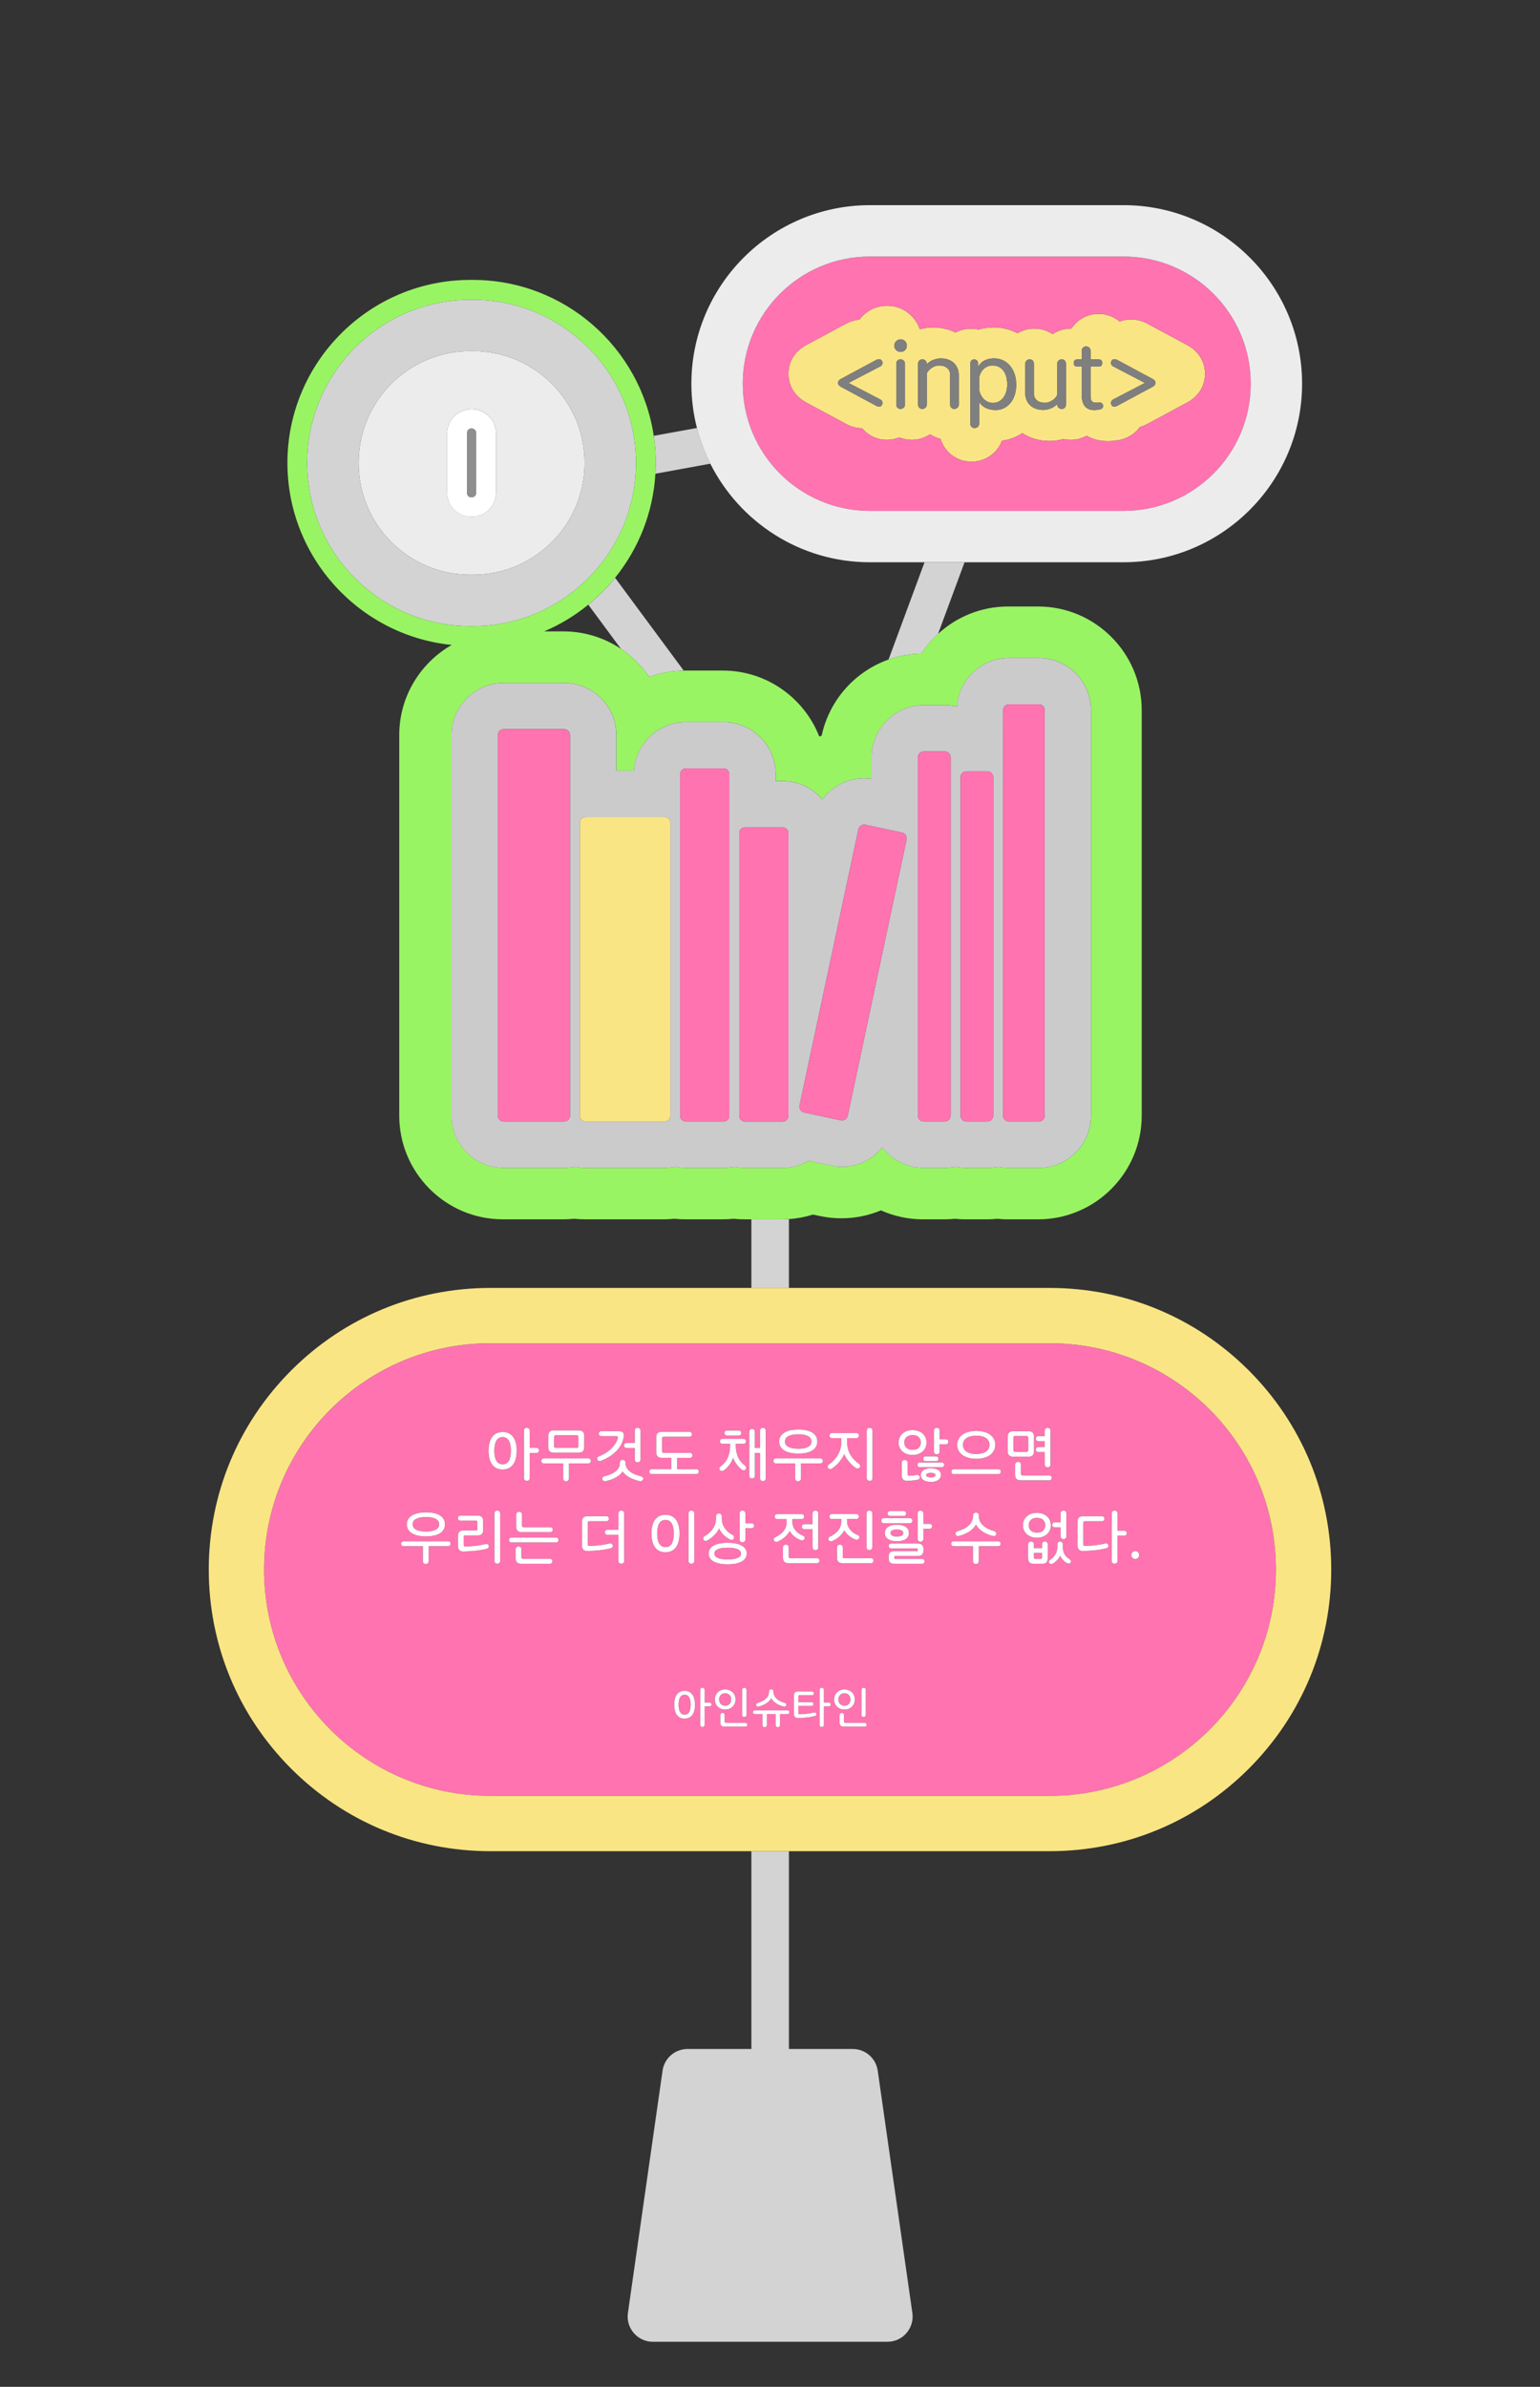 <?xml version="1.0" encoding="UTF-8"?>
<svg id="_레이어_2" data-name="레이어 2" xmlns="http://www.w3.org/2000/svg" viewBox="0 0 779.48 1207.79">
  <rect x="0" y="0" width="779.48" height="1207.79" fill="#333333" stroke="none"/>
  <g id="_레이어_1-2" data-name="레이어 1">
    <g>
      <rect width="779.48" height="1207.79" style="fill: none;"/>
      <g>
        <path d="M275.44,319.51h9.74c10.77,0,20.8,3.27,29.14,8.86l-16.54-22.37c-6.73,5.49-14.24,10.06-22.33,13.51Z" style="fill: none;"/>
        <path d="M440.3,284.53c-35.28,0-65.9-20.33-80.76-49.88l-27.79,5.07c-1.16,19.88-8.62,38.09-20.41,52.67l34.73,46.96c.26,0,.51-.02.76-.02h19.01c22.2,0,41.22,13.87,48.86,33.4.02,0,.04.01.06.02.38-.18.77-.35,1.15-.53,3.84-17.9,16.82-32.43,33.81-38.45l18.22-49.24h-27.64Z" style="fill: none;"/>
        <path d="M297.78,306l16.54,22.37c5.63,3.78,10.49,8.61,14.3,14.22,5.45-2.02,11.32-3.16,17.45-3.24l-34.73-46.96c-4.04,4.99-8.58,9.56-13.56,13.62Z" style="fill: #d3d3d3;"/>
        <path d="M331.75,239.71l27.79-5.07c-2.87-5.71-5.16-11.76-6.78-18.08l-21.86,3.98c.67,4.47,1.01,9.04,1.01,13.7,0,1.83-.06,3.65-.17,5.46Z" style="fill: #d3d3d3;"/>
        <path d="M238.09,151.65c-2.85,0-5.66.14-8.43.43,2.77-.28,5.59-.43,8.43-.43h0Z" style="fill: #ff73b0;"/>
        <path d="M321.91,234.25c0,45.55-37.05,82.6-82.6,82.6h0c45.55,0,82.6-37.05,82.6-82.6s-37.05-82.6-82.6-82.6h0c45.55,0,82.6,37.05,82.6,82.6Z" style="fill: #ff73b0;"/>
        <path d="M238.09,316.85h0c-2.85,0-5.66-.14-8.43-.43,2.77.28,5.59.43,8.43.43Z" style="fill: #ff73b0;"/>
        <path d="M449.72,333.77c5.21-1.85,10.8-2.89,16.61-2.98,2.4-3.68,5.24-7.04,8.46-10l13.42-36.25h-20.26l-18.22,49.24Z" style="fill: #d3d3d3;"/>
        <path d="M604.78,177.32c-1.22-1.1-2.59-2.05-4.05-2.81l-20.11-10.81c-2.68-1.42-5.69-2.13-8.74-2.04-1.81.05-3.55.41-5.16,1.03-2.98-2.49-6.73-3.87-10.62-3.87-4.3,0-8.35,1.62-11.39,4.53-.92.89-1.72,1.88-2.4,2.93-.1,0-.2-.01-.3-.01-3.32,0-6.53.99-9.24,2.82-2.68-1.84-5.86-2.82-9.23-2.82-3.03,0-5.97.83-8.52,2.36-.65-.34-1.3-.65-1.98-.93-3.22-1.35-6.57-2.03-9.97-2.03-2.72,0-5.32.37-7.76,1.09-1.22-.29-2.49-.44-3.79-.44-2.9,0-5.57.71-7.87,1.96-.97-.48-1.97-.92-3.02-1.27-4.7-1.56-9.9-1.82-15.08-.4-.83-2.46-2.19-4.73-4.05-6.64-3.3-3.39-7.73-5.26-12.48-5.26s-9.08,1.82-12.39,5.14c-.59.59-1.12,1.22-1.61,1.88-2.31.21-4.57.88-6.67,1.99l-20.07,10.79c-1.47.76-2.83,1.7-4.03,2.79-3.35,3-5.19,7.22-5.19,11.88,0,4.26,1.62,8.24,4.58,11.19h0c1.2,1.21,2.61,2.28,4.19,3.18.1.06.21.12.32.17l20.02,10.76c2.52,1.43,5.34,2.18,8.2,2.22.33.39.67.77,1.03,1.14,3.06,3.05,7.17,4.73,11.55,4.73,2.17,0,4.29-.44,6.26-1.25,1.97.82,4.11,1.25,6.33,1.25,3.3,0,6.51-.99,9.23-2.82,1.62,1.1,3.42,1.9,5.33,2.35.77,2.55,2.14,4.87,4.04,6.78,3.07,3.07,7.18,4.75,11.58,4.75,3.97,0,7.82-1.42,10.84-4.02,2.1-1.79,3.67-4.07,4.61-6.61,2.68-.34,5.23-1.1,7.62-2.29.93-.45,1.82-.97,2.68-1.54,1.68,1.1,3.49,2,5.44,2.65,2.67.89,5.49,1.34,8.39,1.34,2.31,0,4.65-.34,7-1.01,1.2.27,2.44.42,3.7.42,2.87,0,5.61-.73,8.02-2.09.08.05.15.11.23.15,2.78,1.56,5.96,2.43,9.45,2.57.38.02.77.03,1.17.03.86,0,1.76-.05,2.71-.16.86-.09,1.72-.21,2.54-.35,2.3-.36,4.53-1.24,6.64-2.62,1.67-1.09,3.06-2.45,4.16-4.01,1.35-.37,2.66-.91,3.9-1.61l20.02-10.75c.11-.06.22-.12.32-.18,1.58-.9,2.99-1.97,4.2-3.18,2.95-2.95,4.58-6.93,4.58-11.19,0-4.64-1.83-8.85-5.17-11.86ZM445.55,202.13c.46.24.81.62,1.02,1.13.22.53.15,1.11-.22,1.75-.27.48-.71.73-1.28.74-.03.01-.06.01-.09.01-.53,0-1.03-.15-1.5-.43l-17.7-9.51c-.45-.26-.83-.54-1.12-.83-.31-.3-.46-.72-.46-1.22,0-.6.17-1.07.51-1.37.33-.29.69-.54,1.07-.73l17.71-9.52c.49-.26,1.03-.38,1.58-.37.57.02,1.01.27,1.28.75.37.64.44,1.22.22,1.75-.22.51-.56.89-1.03,1.13l-16.02,8.36,16.03,8.36ZM458.06,204.71c0,.66-.23,1.21-.68,1.61-.44.4-.97.6-1.57.6-.63,0-1.16-.21-1.56-.61-.4-.4-.6-.94-.6-1.6v-20.6c0-.69.2-1.25.6-1.65.4-.4.93-.6,1.56-.6s1.13.2,1.57.6c.45.4.68.96.68,1.65v20.6ZM458.1,177.17c-.61.61-1.36.91-2.25.91s-1.64-.3-2.26-.91c-.62-.6-.94-1.36-.94-2.24s.32-1.65.94-2.27c.62-.62,1.38-.94,2.26-.94s1.64.32,2.25.94c.6.62.91,1.39.91,2.27s-.31,1.63-.91,2.24ZM485.29,204.71c0,.66-.23,1.21-.68,1.61s-.98.6-1.58.6c-.63,0-1.15-.21-1.53-.61-.39-.4-.58-.94-.58-1.6v-14.96c0-.86-.16-1.61-.48-2.22-.32-.61-.75-1.11-1.27-1.49-.52-.39-1.13-.67-1.8-.84-.69-.17-1.41-.25-2.15-.25-.49,0-1.04.08-1.62.25-.59.17-1.17.43-1.73.77-.55.34-1.09.77-1.58,1.26s-.89,1.06-1.2,1.69v15.79c0,.66-.23,1.21-.68,1.61-.44.4-.97.6-1.57.6-.63,0-1.16-.21-1.56-.61-.4-.4-.6-.94-.6-1.6v-20.6c0-.69.2-1.25.6-1.65.4-.4.93-.6,1.56-.6s1.13.2,1.57.6c.45.4.68.96.68,1.65v.27c.84-.99,1.9-1.73,3.17-2.23,1.38-.54,2.71-.81,3.95-.81s2.42.18,3.52.55c1.1.36,2.07.91,2.89,1.63.81.72,1.47,1.61,1.94,2.65.48,1.03.73,2.22.73,3.53v15.01ZM513.59,199.92c-.5,1.55-1.23,2.9-2.15,4.02-.92,1.11-2.03,1.99-3.28,2.61-1.26.62-2.68.94-4.2.94-2,0-3.73-.38-5.15-1.13-1.29-.69-2.37-1.64-3.2-2.84v10.89c0,.67-.24,1.21-.71,1.61-.46.4-1,.6-1.59.6-.64,0-1.16-.2-1.56-.6-.4-.4-.61-.94-.61-1.61v-30.3c0-1.46.67-2.21,1.98-2.21.6,0,1.09.2,1.46.59.37.38.55.93.55,1.62v1.31c.92-1.43,2.03-2.46,3.31-3.08,1.38-.67,3-1,4.81-1,1.36,0,2.73.28,4.07.83,1.33.56,2.54,1.41,3.57,2.52,1.03,1.11,1.88,2.52,2.51,4.18.64,1.67.96,3.63.96,5.85,0,1.9-.26,3.65-.77,5.2ZM539.55,204.66c0,.7-.21,1.25-.61,1.65-.4.4-.92.61-1.55.61s-1.13-.2-1.58-.6-.68-.96-.68-1.66v-.26c-.83.98-1.9,1.73-3.17,2.22-1.38.54-2.71.82-3.95.82s-2.42-.19-3.52-.55c-1.1-.37-2.07-.92-2.88-1.64-.82-.72-1.47-1.61-1.95-2.64-.48-1.04-.72-2.23-.72-3.54v-15c0-.67.23-1.21.68-1.61.45-.4.98-.6,1.57-.6.63,0,1.15.2,1.54.6.38.4.58.94.58,1.61v14.96c0,.89.16,1.64.48,2.23.32.6.74,1.1,1.26,1.48.53.38,1.13.66,1.81.83s1.4.26,2.15.26c1.04,0,2.17-.35,3.34-1.03,1.17-.67,2.1-1.67,2.78-2.95v-15.78c0-.67.23-1.21.68-1.61.45-.4.98-.6,1.58-.6.63,0,1.15.2,1.55.6.4.4.61.94.61,1.61v20.59ZM557.72,206.73c-.43.28-.8.44-1.1.47-.51.09-1.07.17-1.66.24-.38.04-.72.06-1.02.06-.15,0-.29-.01-.42-.02-1.18-.03-2.17-.26-2.94-.7-.77-.43-1.39-1.01-1.84-1.72s-.77-1.51-.94-2.39c-.18-.87-.27-1.77-.27-2.7v-14.45h-2.14c-.64,0-1.12-.17-1.44-.49-.32-.32-.49-.76-.49-1.3,0-1.24.65-1.87,1.93-1.87h2.14v-4.28c0-.7.22-1.25.63-1.65.42-.4.95-.61,1.58-.61s1.13.2,1.58.6c.45.41.68.96.68,1.66v4.28h3.99c1.28,0,1.93.63,1.93,1.87,0,.54-.17.98-.49,1.3-.32.32-.8.49-1.44.49h-3.99v14.45c0,.78.05,1.43.14,1.92.09.48.3.89.63,1.21.35.36.84.57,1.43.63.63.06,1.34.06,2.11,0h.46c.22,0,.44.04.64.13.21.09.4.23.57.44.18.21.28.51.32.92.06.71-.13,1.22-.58,1.51ZM584.35,194.99c-.29.29-.67.57-1.12.83l-17.71,9.52c-.46.27-.96.42-1.49.42-.03,0-.06,0-.09-.01-.58-.01-1.01-.26-1.29-.74-.36-.64-.44-1.22-.22-1.75.22-.51.57-.89,1.03-1.13l16.03-8.36-16.03-8.37c-.46-.23-.81-.61-1.03-1.12-.22-.53-.14-1.11.22-1.75.28-.48.71-.73,1.29-.75.57-.01,1.09.11,1.58.37l17.71,9.52c.38.19.74.44,1.06.73.35.31.52.77.52,1.37,0,.51-.16.92-.46,1.22Z" style="fill: #fae585;"/>
        <path d="M568.71,129.82h-128.41c-35.54,0-64.35,28.81-64.35,64.35s28.81,64.35,64.35,64.35h128.41c35.54,0,64.35-28.81,64.35-64.35s-28.81-64.35-64.35-64.35ZM605.37,200.37c-1.21,1.21-2.62,2.28-4.2,3.18-.1.06-.21.12-.32.18l-20.02,10.75c-1.24.7-2.55,1.24-3.9,1.61-1.1,1.56-2.49,2.92-4.16,4.01-2.11,1.38-4.34,2.26-6.64,2.62-.82.14-1.68.26-2.54.35-.95.11-1.85.16-2.71.16-.4,0-.79-.01-1.17-.03-3.49-.14-6.67-1.01-9.45-2.57-.08-.04-.15-.1-.23-.15-2.41,1.36-5.15,2.09-8.02,2.09-1.26,0-2.5-.15-3.7-.42-2.35.67-4.69,1.01-7,1.01-2.9,0-5.72-.45-8.39-1.34-1.95-.65-3.76-1.55-5.44-2.65-.86.57-1.75,1.09-2.68,1.54-2.39,1.19-4.94,1.95-7.62,2.29-.94,2.54-2.51,4.82-4.61,6.61-3.02,2.6-6.87,4.02-10.84,4.02-4.4,0-8.51-1.68-11.58-4.75-1.9-1.91-3.27-4.23-4.04-6.78-1.91-.45-3.71-1.25-5.33-2.35-2.72,1.83-5.93,2.82-9.23,2.82-2.22,0-4.36-.43-6.33-1.25-1.97.81-4.09,1.25-6.26,1.25-4.38,0-8.49-1.68-11.55-4.73-.36-.37-.7-.75-1.03-1.14-2.86-.04-5.68-.79-8.2-2.22l-20.02-10.76c-.11-.05-.22-.11-.32-.17-1.58-.9-2.99-1.97-4.19-3.17h0c-2.96-2.96-4.58-6.94-4.58-11.2,0-4.66,1.84-8.88,5.19-11.88,1.2-1.09,2.56-2.03,4.03-2.79l20.07-10.79c2.1-1.11,4.36-1.78,6.67-1.99.49-.66,1.02-1.29,1.61-1.88,3.31-3.32,7.71-5.14,12.39-5.14s9.18,1.87,12.48,5.26c1.86,1.91,3.22,4.18,4.05,6.64,5.18-1.42,10.38-1.16,15.08.4,1.05.35,2.05.79,3.02,1.27,2.3-1.25,4.97-1.96,7.87-1.96,1.3,0,2.57.15,3.79.44,2.44-.72,5.04-1.09,7.76-1.09,3.4,0,6.75.68,9.97,2.03.68.28,1.33.59,1.98.93,2.55-1.53,5.49-2.36,8.52-2.36,3.37,0,6.55.98,9.23,2.82,2.71-1.83,5.92-2.82,9.24-2.82.1,0,.2.01.3.01.68-1.05,1.48-2.04,2.4-2.93,3.04-2.91,7.09-4.53,11.39-4.53,3.89,0,7.64,1.38,10.62,3.87,1.61-.62,3.35-.98,5.16-1.03,3.05-.09,6.06.62,8.74,2.04l20.11,10.81c1.46.76,2.83,1.71,4.05,2.81,3.34,3.01,5.17,7.22,5.17,11.86,0,4.26-1.63,8.24-4.58,11.19Z" style="fill: #ff73b0;"/>
        <path d="M568.71,103.82h-128.41c-49.82,0-90.35,40.53-90.35,90.35,0,7.73.97,15.23,2.81,22.39,1.61,6.32,3.9,12.37,6.77,18.08,14.87,29.56,45.49,49.88,80.77,49.88h128.41c49.82,0,90.35-40.53,90.35-90.35s-40.53-90.35-90.35-90.35ZM568.71,258.52h-128.41c-35.54,0-64.35-28.81-64.35-64.35s28.81-64.35,64.35-64.35h128.41c35.54,0,64.35,28.81,64.35,64.35s-28.81,64.35-64.35,64.35Z" style="fill: #ececec;"/>
        <path d="M497.59,201.53c.6.69,1.33,1.27,2.16,1.7.83.43,1.75.65,2.74.65,1.2,0,2.27-.26,3.18-.77.91-.51,1.68-1.2,2.28-2.05.6-.85,1.07-1.85,1.38-2.97.31-1.12.47-2.31.47-3.52,0-1.4-.16-2.7-.47-3.87-.31-1.16-.78-2.19-1.4-3.04-.62-.85-1.4-1.52-2.32-2-.92-.48-2-.72-3.21-.72-.99,0-1.89.19-2.69.56-.8.37-1.51.88-2.12,1.51-.6.63-1.08,1.37-1.42,2.19-.34.82-.53,1.67-.56,2.54v4.64c0,.93.18,1.85.53,2.75.36.9.84,1.71,1.45,2.4Z" style="fill: #fae585;"/>
        <path d="M446.57,203.26c.22.53.15,1.11-.22,1.75-.27.48-.71.73-1.28.74-.03.01-.06.01-.09.01-.53,0-1.03-.15-1.5-.43l-17.7-9.51c-.45-.26-.83-.54-1.12-.83-.31-.3-.46-.72-.46-1.22,0-.6.17-1.07.51-1.37.33-.29.69-.54,1.07-.73l17.71-9.52c.49-.26,1.03-.38,1.58-.37.57.02,1.01.27,1.28.75.37.64.44,1.22.22,1.75-.22.51-.56.89-1.03,1.13l-16.02,8.36,16.03,8.36c.46.24.81.62,1.02,1.13Z" style="fill: #7f7f7f;"/>
        <path d="M459.01,174.93c0,.88-.31,1.63-.91,2.24-.61.61-1.36.91-2.25.91s-1.64-.3-2.26-.91c-.62-.6-.94-1.36-.94-2.24s.32-1.65.94-2.27c.62-.62,1.38-.94,2.26-.94s1.64.32,2.25.94c.6.62.91,1.39.91,2.27Z" style="fill: #7f7f7f;"/>
        <path d="M458.06,184.11v20.6c0,.66-.23,1.21-.68,1.61-.44.4-.97.6-1.57.6-.63,0-1.16-.21-1.56-.61-.4-.4-.6-.94-.6-1.6v-20.6c0-.69.2-1.25.6-1.65.4-.4.93-.6,1.56-.6s1.13.2,1.57.6c.45.4.68.96.68,1.65Z" style="fill: #7f7f7f;"/>
        <path d="M485.29,189.7v15.01c0,.66-.23,1.21-.68,1.61s-.98.6-1.58.6c-.63,0-1.15-.21-1.53-.61-.39-.4-.58-.94-.58-1.6v-14.96c0-.86-.16-1.61-.48-2.22-.32-.61-.75-1.11-1.27-1.49-.52-.39-1.13-.67-1.8-.84-.69-.17-1.41-.25-2.15-.25-.49,0-1.04.08-1.62.25-.59.17-1.17.43-1.73.77-.55.34-1.09.77-1.58,1.26s-.89,1.06-1.2,1.69v15.79c0,.66-.23,1.21-.68,1.61-.44.4-.97.6-1.57.6-.63,0-1.16-.21-1.56-.61-.4-.4-.6-.94-.6-1.6v-20.6c0-.69.2-1.25.6-1.65.4-.4.93-.6,1.56-.6s1.13.2,1.57.6c.45.4.68.96.68,1.65v.27c.84-.99,1.9-1.73,3.17-2.23,1.38-.54,2.71-.81,3.95-.81s2.42.18,3.52.55c1.1.36,2.07.91,2.89,1.63.81.72,1.47,1.61,1.94,2.65.48,1.03.73,2.22.73,3.53Z" style="fill: #7f7f7f;"/>
        <path d="M513.4,188.87c-.63-1.66-1.48-3.07-2.51-4.18-1.03-1.11-2.24-1.96-3.57-2.52-1.34-.55-2.71-.83-4.07-.83-1.81,0-3.43.33-4.81,1-1.28.62-2.39,1.65-3.31,3.08v-1.31c0-.69-.18-1.24-.55-1.62-.37-.39-.86-.59-1.46-.59-1.31,0-1.98.75-1.98,2.21v30.3c0,.67.21,1.21.61,1.61.4.4.92.6,1.56.6.59,0,1.13-.2,1.59-.6.47-.4.71-.94.71-1.61v-10.89c.83,1.2,1.91,2.15,3.2,2.84,1.42.75,3.15,1.13,5.15,1.13,1.52,0,2.94-.32,4.2-.94,1.25-.62,2.36-1.5,3.28-2.61.92-1.12,1.65-2.47,2.15-4.02.51-1.55.77-3.3.77-5.2,0-2.22-.32-4.18-.96-5.85ZM509.33,198.09c-.31,1.12-.77,2.12-1.38,2.97-.6.85-1.36,1.54-2.28,2.05-.91.51-1.98.76-3.18.76-.98,0-1.9-.22-2.74-.65-.83-.43-1.56-1-2.16-1.69-.6-.7-1.09-1.51-1.45-2.41-.35-.89-.53-1.81-.53-2.74v-4.64c.03-.86.22-1.72.56-2.54.34-.81.81-1.55,1.42-2.18.6-.64,1.31-1.14,2.11-1.52.8-.37,1.71-.55,2.7-.55,1.2,0,2.28.24,3.21.72.92.48,1.7,1.15,2.32,2,.62.85,1.09,1.87,1.4,3.03.31,1.17.47,2.48.47,3.88,0,1.21-.16,2.39-.47,3.51Z" style="fill: #7f7f7f;"/>
        <path d="M539.55,184.07v20.59c0,.7-.21,1.25-.61,1.65-.4.4-.92.61-1.55.61s-1.13-.2-1.58-.6-.68-.96-.68-1.66v-.26c-.83.98-1.9,1.73-3.17,2.22-1.38.54-2.71.82-3.95.82s-2.42-.19-3.52-.55c-1.1-.37-2.07-.92-2.88-1.64-.82-.72-1.47-1.61-1.95-2.64-.48-1.04-.72-2.23-.72-3.54v-15c0-.67.23-1.21.68-1.61.45-.4.98-.6,1.57-.6.63,0,1.15.2,1.54.6.38.4.58.94.58,1.61v14.96c0,.89.16,1.64.48,2.23.32.6.74,1.1,1.26,1.48.53.38,1.13.66,1.81.83s1.4.26,2.15.26c1.04,0,2.17-.35,3.34-1.03,1.17-.67,2.1-1.67,2.78-2.95v-15.78c0-.67.23-1.21.68-1.61.45-.4.98-.6,1.58-.6.63,0,1.15.2,1.55.6.4.4.61.94.61,1.61Z" style="fill: #7f7f7f;"/>
        <path d="M558.3,205.22c.06.71-.13,1.22-.58,1.51-.43.28-.8.44-1.1.47-.51.09-1.07.17-1.66.24-.38.04-.72.06-1.02.06-.15,0-.29-.01-.42-.02-1.18-.03-2.17-.26-2.94-.7-.77-.43-1.39-1.01-1.84-1.72s-.77-1.51-.94-2.39c-.18-.87-.27-1.77-.27-2.7v-14.45h-2.14c-.64,0-1.12-.17-1.44-.49-.32-.32-.49-.76-.49-1.3,0-1.24.65-1.87,1.93-1.87h2.14v-4.28c0-.7.22-1.25.63-1.65.42-.4.95-.61,1.58-.61s1.13.2,1.58.6c.45.41.68.96.68,1.66v4.28h3.99c1.28,0,1.93.63,1.93,1.87,0,.54-.17.98-.49,1.3-.32.32-.8.49-1.44.49h-3.99v14.45c0,.78.05,1.43.14,1.92.09.48.3.89.63,1.21.35.36.84.57,1.43.63.63.06,1.34.06,2.11,0h.46c.22,0,.44.04.64.13.21.09.4.23.57.44.18.21.28.51.32.92Z" style="fill: #7f7f7f;"/>
        <path d="M584.81,193.77c0,.51-.16.92-.46,1.22-.29.29-.67.57-1.12.83l-17.71,9.52c-.46.27-.96.42-1.49.42-.03,0-.06,0-.09-.01-.58-.01-1.01-.26-1.29-.74-.36-.64-.44-1.22-.22-1.75.22-.51.57-.89,1.03-1.13l16.03-8.36-16.03-8.37c-.46-.23-.81-.61-1.03-1.12-.22-.53-.14-1.11.22-1.75.28-.48.71-.73,1.29-.75.57-.01,1.09.11,1.58.37l17.71,9.52c.38.19.74.44,1.06.73.35.31.52.77.52,1.37Z" style="fill: #7f7f7f;"/>
        <path d="M239.31,290.85c31.26,0,56.6-25.34,56.6-56.6s-25.34-56.6-56.6-56.6h-1.22c-31.26,0-56.6,25.34-56.6,56.6s25.34,56.6,56.6,56.6h1.22ZM226.29,249.07v-29.59c0-3.53,1.35-6.75,3.82-9.07,2.3-2.17,5.35-3.37,8.57-3.37s6.04,1.1,8.38,3.19c2.61,2.33,4.05,5.61,4.05,9.24v29.59c0,3.68-1.48,6.99-4.16,9.31h0c-2.32,2.01-5.18,3.07-8.27,3.07s-6.17-1.15-8.46-3.24c-2.53-2.32-3.92-5.56-3.92-9.15Z" style="fill: #ececec;"/>
        <path d="M238.09,316.85h1.22c45.55,0,82.6-37.05,82.6-82.6s-37.05-82.6-82.6-82.6h-1.22c-2.85,0-5.66.14-8.43.43-2.08.21-4.14.5-6.17.87-2.03.36-4.04.8-6.02,1.31-3.96,1.02-7.8,2.33-11.5,3.9-2.47,1.05-4.88,2.21-7.22,3.48-2.34,1.27-4.61,2.66-6.81,4.14-21.98,14.86-36.45,40.01-36.45,68.47s14.47,53.62,36.45,68.47c2.2,1.49,4.47,2.87,6.81,4.14,2.34,1.27,4.75,2.44,7.22,3.48,3.7,1.57,7.55,2.88,11.5,3.9,1.98.51,3.98.95,6.02,1.31,2.03.36,4.09.65,6.17.87,2.77.28,5.59.43,8.43.43ZM181.49,234.25c0-31.26,25.34-56.6,56.6-56.6h1.22c31.26,0,56.6,25.34,56.6,56.6s-25.34,56.6-56.6,56.6h-1.22c-31.26,0-56.6-25.34-56.6-56.6Z" style="fill: #d3d3d3;"/>
        <path d="M380.31,1036.84h-32.32c-6.35,0-11.73,4.67-12.63,10.95l-17.54,122.64c-1.1,7.69,4.87,14.57,12.63,14.57h118.72c7.77,0,13.73-6.88,12.63-14.57l-17.54-122.64c-.9-6.29-6.28-10.95-12.63-10.95h-32.32v-100.08h-19v100.08Z" style="fill: #d3d3d3;"/>
        <path d="M399.31,616.89c-1.18.08-2.36.13-3.56.13h-15.44v34.7h19v-34.84Z" style="fill: #d3d3d3;"/>
        <path d="M427.42,863.14c.95,0,1.7-.29,2.24-.86.55-.57.82-1.34.82-2.29s-.28-1.72-.82-2.29c-.54-.57-1.3-.86-2.24-.86-.89,0-1.63.29-2.19.85-.57.56-.85,1.33-.85,2.28,0,.48.08.92.23,1.3.15.39.36.72.63,1,.26.28.59.5.96.65.38.15.79.23,1.23.23Z" style="fill: #ff73b0;"/>
        <path d="M472.85,745.58c-.47-.19-1.03-.28-1.67-.28s-1.21.1-1.68.28c-.45.17-.66.46-.66.87s.22.72.66.89c.48.18,1.05.27,1.69.27s1.2-.09,1.67-.27c.43-.17.65-.46.65-.89s-.21-.7-.65-.87Z" style="fill: #ff73b0;"/>
        <path d="M461.88,733.69c1.43,0,2.5-.36,3.18-1.07.68-.71,1.03-1.61,1.03-2.67s-.35-1.97-1.03-2.67c-.68-.71-1.75-1.07-3.18-1.07-.68,0-1.28.1-1.8.28-.51.19-.95.45-1.31.79-.35.34-.62.73-.8,1.18-.18.45-.27.94-.27,1.47,0,1.09.36,1.99,1.07,2.7.71.71,1.75,1.07,3.11,1.07Z" style="fill: #ff73b0;"/>
        <path d="M399.04,732.16c1.18.65,2.86.97,5,.97s3.79-.33,4.97-.97c1.17-.64,1.74-1.53,1.74-2.71s-.57-2.09-1.74-2.72c-1.18-.64-2.85-.96-4.97-.96s-3.82.32-5,.96c-1.17.63-1.74,1.52-1.74,2.72s.57,2.07,1.74,2.71Z" style="fill: #ff73b0;"/>
        <path d="M489.21,734.57c1.21.81,2.87,1.21,4.93,1.21,1.03,0,1.97-.11,2.79-.32.81-.21,1.52-.52,2.11-.91.58-.39,1.03-.88,1.34-1.45.31-.57.46-1.23.46-1.96s-.16-1.42-.46-1.99c-.31-.57-.76-1.06-1.34-1.45-.58-.4-1.29-.7-2.11-.9-.82-.2-1.76-.3-2.79-.3-2.06,0-3.72.4-4.93,1.2-1.2.79-1.81,1.94-1.81,3.44s.61,2.63,1.81,3.43Z" style="fill: #ff73b0;"/>
        <path d="M523.33,787.86c0,.37.07.64.2.79.13.15.37.22.72.22h2.27c.35,0,.59-.07.72-.22.13-.15.2-.42.2-.79v-2.03h-4.11v2.03Z" style="fill: #ff73b0;"/>
        <path d="M336.84,769.12c-1.4,0-2.46.59-3.15,1.74-.7,1.18-1.06,2.91-1.06,5.14s.36,3.96,1.06,5.14c.69,1.16,1.75,1.74,3.15,1.74s2.45-.57,3.15-1.74c.7-1.18,1.06-2.91,1.06-5.14s-.36-3.96-1.06-5.14c-.7-1.17-1.73-1.74-3.15-1.74Z" style="fill: #ff73b0;"/>
        <path d="M519.54,726.67h-5.67c-.35,0-.59.07-.72.22-.13.15-.2.42-.2.79v5.99c0,.37.07.64.2.79.13.15.37.22.72.22h5.67c.35,0,.59-.07.72-.22.13-.15.2-.42.2-.79v-5.99c0-.37-.07-.64-.2-.79-.13-.15-.37-.22-.72-.22Z" style="fill: #ff73b0;"/>
        <path d="M254.41,727.22c-1.4,0-2.46.59-3.15,1.74-.7,1.18-1.06,2.9-1.06,5.14s.36,3.96,1.06,5.14c.69,1.16,1.75,1.74,3.15,1.74s2.46-.59,3.15-1.74c.7-1.17,1.06-2.9,1.06-5.14s-.36-3.96-1.06-5.14c-.69-1.15-1.75-1.74-3.15-1.74Z" style="fill: #ff73b0;"/>
        <path d="M210.59,774.06c1.18.65,2.86.97,5,.97s3.79-.33,4.97-.97c1.17-.64,1.74-1.53,1.74-2.71s-.57-2.09-1.74-2.72c-1.18-.64-2.85-.96-4.97-.96s-3.82.32-5,.96c-1.17.63-1.74,1.52-1.74,2.72s.57,2.07,1.74,2.71Z" style="fill: #ff73b0;"/>
        <path d="M528.01,774.52c.68-.71,1.03-1.61,1.03-2.67s-.35-1.96-1.03-2.67c-.68-.71-1.75-1.07-3.18-1.07-.68,0-1.29.1-1.8.28-.51.19-.95.45-1.31.79-.35.34-.62.73-.8,1.18-.18.45-.27.94-.27,1.47,0,1.09.36,1.99,1.07,2.7.71.71,1.75,1.07,3.11,1.07,1.43,0,2.5-.36,3.18-1.07Z" style="fill: #ff73b0;"/>
        <path d="M367.04,863.14c.95,0,1.7-.29,2.24-.86.55-.57.82-1.34.82-2.29s-.28-1.72-.82-2.29c-.54-.57-1.3-.86-2.24-.86-.89,0-1.63.29-2.19.85-.57.56-.85,1.33-.85,2.28,0,.48.08.92.23,1.3.15.39.36.72.63,1,.26.28.59.5.96.65.38.15.79.23,1.23.23Z" style="fill: #ff73b0;"/>
        <path d="M371.08,788.95c.83-.11,1.55-.3,2.15-.54.59-.24,1.05-.55,1.36-.92.31-.36.46-.82.46-1.34s-.16-.96-.47-1.33c-.32-.38-.77-.7-1.36-.94-.6-.25-1.32-.43-2.15-.54-.83-.12-1.76-.17-2.76-.17s-1.95.06-2.77.17c-.82.11-1.54.3-2.13.54-.59.24-1.05.56-1.36.94-.31.37-.47.82-.47,1.33,0,.54.15.98.46,1.34.31.37.77.68,1.36.92.6.25,1.32.43,2.13.54.82.12,1.76.17,2.77.17s1.92-.06,2.76-.17Z" style="fill: #ff73b0;"/>
        <path d="M455.53,777.36c.42-.09.76-.22,1-.39.24-.16.41-.35.51-.56.1-.21.15-.44.15-.67s-.05-.45-.15-.66c-.1-.2-.27-.39-.51-.55-.25-.17-.58-.3-.99-.4-.41-.1-.95-.16-1.6-.16-1.21,0-2.06.18-2.53.54-.47.36-.69.75-.69,1.19s.23.87.69,1.24c.47.37,1.32.56,2.52.56.63,0,1.16-.05,1.59-.14Z" style="fill: #ff73b0;"/>
        <path d="M346.52,857.58c-1.03,0-1.78.41-2.29,1.27-.51.86-.78,2.13-.78,3.77s.26,2.91.78,3.77c.51.85,1.26,1.27,2.29,1.27s1.78-.41,2.29-1.27c.51-.86.78-2.13.78-3.77s-.26-2.91-.78-3.77c-.51-.85-1.26-1.27-2.29-1.27Z" style="fill: #ff73b0;"/>
        <path d="M281.39,732.64h10.46c.35,0,.59-.07.72-.22.13-.15.2-.42.2-.79v-4.33c0-.37-.07-.64-.2-.79-.13-.15-.37-.22-.72-.22h-10.46c-.35,0-.59.07-.72.22-.13.15-.2.41-.2.79v4.33c0,.37.07.64.2.79.13.15.37.22.72.22Z" style="fill: #ff73b0;"/>
        <path d="M531.3,679.73H248.18c-63.25,0-114.52,51.27-114.52,114.52h0c0,63.25,51.27,114.52,114.52,114.52h283.12c63.25,0,114.52-51.27,114.52-114.52h0c0-63.25-51.27-114.52-114.52-114.52ZM532.92,770.73c.23-.25.54-.38.92-.38h3.02v-4.5c0-.44.14-.8.42-1.06.28-.26.62-.4,1.02-.4s.75.13,1.03.4c.29.27.43.62.43,1.07v11.57c0,.44-.15.8-.43,1.05-.28.25-.63.38-1.03.38s-.74-.13-1.01-.38c-.28-.26-.42-.61-.42-1.05v-4.55h-3.02c-.38,0-.69-.12-.92-.36-.23-.24-.34-.54-.34-.9,0-.34.11-.64.34-.88ZM525.53,729.26c-.38,0-.69-.12-.92-.36-.23-.24-.34-.54-.34-.9,0-.34.11-.64.34-.88.23-.25.54-.38.92-.38h3.3v-2.78c0-.44.14-.8.42-1.06.27-.26.62-.4,1.02-.4s.75.13,1.03.4c.29.27.43.62.43,1.07v17.12c0,.44-.15.8-.43,1.05-.28.25-.63.38-1.03.38s-.74-.13-1.01-.38c-.28-.26-.42-.61-.42-1.05v-6.33h-3.3c-.38,0-.69-.12-.92-.36-.23-.24-.34-.54-.34-.9,0-.34.11-.64.34-.88.23-.25.54-.38.92-.38h3.3v-2.98h-3.3ZM485.16,728.26c.46-.87,1.11-1.62,1.94-2.24.83-.62,1.85-1.1,3.03-1.43,1.18-.33,2.52-.5,4-.5s2.83.17,4.02.5c1.19.33,2.21.81,3.04,1.43.82.62,1.47,1.37,1.91,2.24.44.87.67,1.83.67,2.88s-.22,2.01-.67,2.88c-.44.87-1.09,1.62-1.91,2.24-.82.62-1.85,1.1-3.04,1.43-1.19.33-2.54.5-4.02.5s-2.82-.17-4-.5c-1.18-.33-2.2-.81-3.03-1.43-.83-.62-1.49-1.37-1.94-2.24-.45-.87-.68-1.83-.68-2.88s.23-2.01.68-2.88ZM455.35,727.4c.34-.77.83-1.44,1.45-1.99.62-.55,1.37-.98,2.22-1.29.85-.3,1.81-.46,2.85-.46s2,.15,2.86.46c.86.3,1.62.74,2.23,1.29.62.55,1.11,1.22,1.46,1.99.34.77.52,1.63.52,2.55s-.17,1.78-.52,2.55c-.35.77-.84,1.44-1.46,1.99-.62.55-1.37.98-2.23,1.29-.86.3-1.82.46-2.86.46s-1.99-.15-2.85-.46c-.85-.3-1.6-.74-2.22-1.29-.62-.55-1.11-1.22-1.45-1.99-.34-.77-.52-1.62-.52-2.55s.17-1.79.52-2.55ZM473.82,736.94c.36,0,.66.12.87.34.22.23.33.51.33.83,0,.34-.11.63-.33.86-.22.23-.51.34-.87.34h-5.35c-.36,0-.66-.12-.87-.34-.22-.22-.33-.51-.33-.86,0-.32.11-.6.33-.83.22-.23.51-.34.87-.34h5.35ZM459.5,746.58c.11.14.36.21.74.21.51,0,1.09-.03,1.7-.09.61-.06,1.22-.14,1.79-.23.07-.02.2-.03.38-.04.18-.01.35,0,.53.05.18.04.35.13.5.26.16.14.26.34.3.63.06.29.05.54-.04.74-.08.19-.21.35-.38.46-.16.1-.33.18-.51.22-.17.04-.3.07-.4.09-.87.16-1.79.27-2.72.35-.93.08-1.75.12-2.42.12-.91,0-1.58-.27-1.99-.79-.4-.51-.61-1.16-.61-1.92v-6.42c0-.44.14-.79.42-1.05.27-.25.62-.38,1.01-.38s.75.13,1.04.38c.3.26.45.61.45,1.05v5.64c0,.34.06.58.18.74ZM449.62,764.98c.23-.24.55-.36.95-.36h6.77c.4,0,.72.12.95.36.23.24.34.54.34.9s-.11.66-.34.9c-.23.24-.54.36-.95.36h-6.77c-.4,0-.72-.12-.95-.36-.22-.24-.34-.54-.34-.9s.11-.66.34-.9ZM438.73,723.96c0-.44.14-.8.42-1.06.28-.26.62-.4,1.02-.4s.75.13,1.03.4c.29.27.43.62.43,1.07v24.01c0,.44-.15.8-.43,1.05-.28.25-.63.38-1.03.38s-.74-.13-1.01-.38c-.28-.26-.42-.61-.42-1.05v-24.01ZM438.62,765.86c0-.44.14-.8.42-1.06.27-.26.62-.4,1.02-.4s.75.13,1.03.4c.29.27.43.62.43,1.07v17.12c0,.44-.15.8-.43,1.05-.28.25-.63.38-1.03.38s-.74-.13-1.01-.38c-.28-.26-.42-.61-.42-1.05v-17.12ZM419.02,741.74c.07-.15.16-.29.27-.41.11-.12.2-.2.28-.26.94-.65,1.81-1.4,2.57-2.22.77-.82,1.43-1.72,1.98-2.67.54-.94.97-1.95,1.28-3.01.31-1.05.46-2.15.46-3.28v-2.17h-4.7c-.4,0-.72-.12-.95-.36-.23-.24-.34-.54-.34-.9s.11-.66.34-.9c.23-.24.55-.36.95-.36h12.32c.4,0,.72.12.95.36.23.24.34.54.34.9s-.11.66-.34.9c-.23.24-.55.36-.95.36h-4.67v2.17c0,2.31.53,4.39,1.58,6.17,1.05,1.79,2.52,3.36,4.38,4.68.09.07.18.16.28.27.11.12.19.26.26.42.06.17.09.35.08.55-.01.21-.09.42-.24.63-.17.22-.36.36-.57.43-.2.06-.39.09-.58.08-.19-.01-.37-.05-.52-.13-.15-.07-.27-.14-.36-.2-.6-.42-1.2-.92-1.8-1.46-.59-.54-1.16-1.14-1.68-1.77-.53-.63-1-1.3-1.42-1.98-.36-.58-.66-1.18-.9-1.78-.26.64-.58,1.27-.95,1.88-.44.71-.94,1.4-1.49,2.05-.55.65-1.14,1.26-1.75,1.83-.61.56-1.24,1.07-1.86,1.49-.08.06-.2.13-.37.2-.16.07-.35.12-.55.14-.05,0-.1,0-.15,0-.15,0-.3-.02-.45-.07-.21-.07-.39-.21-.54-.42-.17-.21-.26-.42-.27-.62-.01-.19.02-.38.1-.54ZM395.05,726.86c.44-.75,1.09-1.39,1.92-1.9.82-.51,1.84-.9,3.03-1.18,1.19-.27,2.54-.41,4.04-.41,3.05,0,5.44.52,7.1,1.56,1.68,1.05,2.53,2.57,2.53,4.52s-.85,3.48-2.53,4.52c-1.66,1.03-4.05,1.56-7.1,1.56-1.49,0-2.85-.13-4.04-.4-1.19-.26-2.21-.66-3.03-1.18-.83-.52-1.47-1.17-1.92-1.92-.45-.75-.67-1.63-.67-2.59s.23-1.84.67-2.59ZM391.78,738.38c.23-.24.55-.36.95-.36h22.47c.4,0,.72.12.95.36.23.24.34.54.34.9s-.11.66-.34.89c-.23.23-.55.34-.95.34h-9.79v7.61c0,.44-.15.8-.43,1.05-.28.25-.63.38-1.03.38s-.74-.13-1.03-.38c-.29-.26-.43-.61-.43-1.05v-7.61h-9.76c-.4,0-.72-.11-.95-.34-.23-.23-.34-.53-.34-.89s.11-.66.34-.9ZM407.12,773.8c-.38,0-.69-.12-.92-.36-.23-.24-.34-.54-.34-.9,0-.34.11-.64.34-.88.23-.25.54-.38.92-.38h4.18v-5.43c0-.44.14-.8.42-1.06.27-.26.62-.4,1.02-.4s.75.13,1.03.4c.29.27.43.62.43,1.07v17.12c0,.44-.15.8-.43,1.05-.28.25-.63.38-1.03.38s-.74-.13-1.01-.38c-.28-.26-.42-.61-.42-1.05v-9.18h-4.18ZM393.43,768.65c-.4,0-.72-.12-.95-.36-.23-.24-.34-.54-.34-.9s.11-.66.34-.9c.23-.24.55-.36.95-.36h12.32c.4,0,.72.12.95.36.23.24.34.54.34.9s-.11.66-.34.9c-.23.24-.54.36-.95.36h-4.67v1.44c0,.89.16,1.71.47,2.44.32.73.73,1.4,1.24,1.99.51.59,1.11,1.1,1.76,1.53.66.43,1.35.78,2.05,1.05.1.05.19.11.3.19.11.09.21.19.29.32.09.13.14.29.15.48.01.19-.04.39-.14.6-.1.23-.25.41-.44.52-.17.1-.36.17-.55.2-.19.03-.37.03-.54,0-.17-.03-.29-.07-.38-.11-1.04-.39-2.1-.99-3.13-1.79-.97-.75-1.8-1.71-2.44-2.85-.27.54-.6,1.06-.98,1.55-.43.55-.92,1.06-1.46,1.53-.54.47-1.12.9-1.74,1.29-.62.39-1.26.73-1.9,1.02-.09.04-.21.08-.38.11-.12.02-.25.03-.39.03-.04,0-.09,0-.13,0-.2-.01-.38-.07-.55-.18-.18-.11-.32-.28-.43-.52-.1-.21-.15-.42-.13-.6.02-.18.08-.34.16-.48.09-.13.19-.24.32-.34.12-.09.23-.17.33-.23.84-.41,1.61-.87,2.3-1.36.69-.49,1.3-1.06,1.81-1.69.5-.63.9-1.33,1.19-2.09.28-.76.43-1.6.43-2.51v-1.56h-4.73ZM389.23,856.15v-.21c0-.36.11-.65.34-.85.22-.2.5-.3.81-.3s.58.1.79.3.32.49.32.85v.21c0,.73.15,1.4.46,1.98.31.58.72,1.11,1.25,1.57.52.46,1.14.86,1.83,1.19.7.33,1.44.6,2.2.82.07.02.15.05.25.11.1.06.2.13.3.23.1.1.17.22.21.36.04.15.03.31-.04.5-.06.2-.16.36-.29.46-.12.1-.25.16-.38.2-.14.04-.27.05-.4.04-.11-.02-.19-.03-.24-.05-.72-.17-1.41-.4-2.07-.68-.66-.28-1.28-.62-1.83-1-.56-.38-1.05-.81-1.48-1.27-.37-.4-.67-.82-.9-1.26-.24.46-.54.89-.92,1.28-.43.46-.94.89-1.5,1.26-.56.37-1.18.71-1.85.99-.67.28-1.36.51-2.06.68-.04.01-.12.03-.24.05-.04,0-.08,0-.13,0-.08,0-.17-.01-.25-.03-.13-.03-.26-.1-.38-.19-.13-.1-.22-.26-.29-.47-.06-.17-.08-.34-.03-.49.04-.14.11-.26.21-.36.09-.09.19-.17.3-.23.11-.06.19-.09.26-.11.76-.21,1.5-.49,2.19-.82.69-.33,1.31-.73,1.83-1.19.52-.46.94-.99,1.26-1.58.31-.59.47-1.26.47-1.99ZM379.3,724.51c0-.44.14-.79.4-1.05.27-.25.6-.38,1-.38.38,0,.71.13.99.38.28.26.42.61.42,1.05v8.22h2.66v-8.8c0-.44.14-.8.42-1.05.27-.25.62-.38,1.02-.38.38,0,.71.13.99.38.28.26.42.61.42,1.05v24.15c0,.44-.14.79-.42,1.04-.28.24-.61.37-.98.37-.4,0-.74-.12-1.01-.37-.28-.25-.42-.6-.42-1.04v-12.87h-2.66v11.53c0,.44-.14.79-.42,1.04-.28.24-.61.37-.98.37-.4,0-.74-.12-1-.37-.27-.25-.4-.6-.4-1.04v-22.23ZM367.05,724.25c.23-.24.55-.36.95-.36h5.9c.4,0,.72.12.95.36.23.24.34.54.34.9s-.11.66-.34.9c-.23.24-.54.36-.95.36h-5.9c-.4,0-.72-.12-.95-.36-.22-.24-.34-.54-.34-.9s.11-.66.34-.9ZM364.25,742.7c.06-.16.15-.3.26-.42.1-.11.19-.19.26-.24,1.71-1.26,2.96-2.81,3.7-4.61.75-1.81,1.13-3.81,1.13-5.95v-.86h-3.86c-.4,0-.72-.12-.95-.36-.23-.24-.34-.54-.34-.9s.11-.66.34-.9c.23-.24.55-.36.95-.36h10.58c.4,0,.72.12.95.36.23.24.34.54.34.9s-.11.66-.34.9c-.23.24-.54.36-.95.36h-3.89v.81c0,2.05.36,3.97,1.08,5.71.71,1.73,1.94,3.26,3.64,4.54.06.04.14.12.24.24.09.11.17.25.24.41.06.16.09.34.08.53-.01.2-.09.4-.24.62-.15.21-.33.36-.52.44-.19.08-.39.1-.58.08-.18-.02-.36-.06-.51-.12-.16-.06-.28-.13-.36-.19-.43-.31-.87-.7-1.31-1.15-.44-.45-.87-.96-1.26-1.5-.39-.54-.77-1.13-1.11-1.76-.28-.52-.53-1.05-.74-1.58-.18.58-.42,1.14-.7,1.68-.34.65-.73,1.28-1.14,1.85-.42.58-.88,1.11-1.37,1.59-.48.48-.98.9-1.47,1.25-.09.06-.2.13-.36.19-.16.06-.33.1-.51.12-.04,0-.09,0-.13,0-.15,0-.3-.03-.45-.09-.2-.08-.37-.22-.52-.44-.15-.21-.23-.42-.24-.62-.01-.19.02-.37.08-.53ZM355.94,778.12c.07-.18.15-.33.26-.45.1-.12.21-.2.3-.25.86-.5,1.66-1.06,2.37-1.68.72-.62,1.34-1.31,1.85-2.04.51-.73.92-1.53,1.22-2.38.29-.84.44-1.75.44-2.71v-1.31c0-.44.14-.8.43-1.06.29-.26.63-.4,1.03-.4s.75.13,1.04.4c.3.27.45.63.45,1.07v1.19c0,1.01.16,1.96.47,2.81.32.86.74,1.65,1.26,2.34.52.7,1.13,1.32,1.79,1.85.67.54,1.37.99,2.07,1.35.09.05.19.12.29.23.11.11.2.25.26.41.06.16.09.35.08.56-.01.22-.09.44-.24.65-.15.22-.33.36-.54.44-.2.07-.4.1-.61.08-.19-.02-.37-.06-.54-.12-.17-.06-.28-.11-.36-.15-1.05-.56-2.07-1.32-3.04-2.24-.91-.87-1.68-1.97-2.31-3.26-.56,1.24-1.34,2.37-2.33,3.35-1.05,1.04-2.23,1.94-3.51,2.68h0c-.08.04-.19.1-.34.16-.16.07-.33.12-.52.14-.05,0-.11,0-.16,0-.14,0-.28-.02-.42-.06-.21-.06-.4-.19-.55-.41-.17-.19-.26-.4-.26-.61,0-.2.03-.39.1-.56ZM316.21,730.58c.23-.25.54-.38.92-.38h4.18v-6.24c0-.44.14-.8.42-1.06.27-.26.62-.4,1.02-.4s.75.13,1.03.4c.29.27.43.62.43,1.07v14.62c0,.44-.15.8-.43,1.05-.28.25-.63.38-1.03.38s-.74-.13-1.01-.38c-.28-.26-.42-.61-.42-1.05v-5.86h-4.18c-.38,0-.69-.12-.92-.36-.23-.24-.34-.54-.34-.9,0-.34.11-.64.34-.88ZM302.22,737.93c.04-.18.12-.34.23-.47.1-.12.22-.23.34-.31.13-.08.24-.15.34-.19,1.13-.42,2.23-.96,3.27-1.59,1.03-.63,1.98-1.35,2.81-2.14.83-.78,1.56-1.65,2.16-2.56.6-.92,1.04-1.87,1.31-2.84.11-.39.1-.67-.04-.85-.12-.16-.36-.24-.72-.24h-7.56c-.4,0-.72-.12-.95-.34-.23-.23-.34-.53-.34-.89s.11-.66.34-.9c.23-.24.55-.36.95-.36h8.78c.96,0,1.67.22,2.12.65.46.44.62,1.12.47,2.03-.19,1.38-.62,2.71-1.28,3.95-.65,1.24-1.49,2.39-2.49,3.43-1,1.04-2.16,1.98-3.45,2.79-1.29.82-2.69,1.5-4.17,2.05-.09.04-.22.08-.38.13-.14.04-.29.07-.46.07-.03,0-.07,0-.1,0-.21-.01-.41-.07-.61-.18-.2-.11-.36-.3-.49-.58-.11-.24-.14-.45-.09-.65ZM277.54,726.49c0-.84.22-1.51.66-1.97.44-.47,1.15-.71,2.11-.71h12.61c.96,0,1.67.24,2.11.71.44.47.66,1.13.66,1.97v5.93c0,.84-.22,1.51-.66,1.97-.44.47-1.15.71-2.11.71h-12.61c-.96,0-1.67-.24-2.11-.71-.44-.47-.66-1.13-.66-1.97v-5.93ZM265.22,723.96c0-.44.14-.8.42-1.06.27-.26.62-.4,1.02-.4s.75.13,1.03.4c.29.27.43.62.43,1.07v8.74h3.45c.38,0,.69.13.92.38.22.25.34.54.34.88,0,.36-.11.66-.34.9-.23.24-.53.36-.92.36h-3.45v12.75c0,.44-.15.8-.43,1.05-.28.25-.63.38-1.03.38s-.74-.13-1.01-.38c-.28-.26-.42-.61-.42-1.05v-24.01ZM262.76,765c.4,0,.74.13,1.03.38.29.26.43.61.43,1.05v5.38c0,.37.07.64.2.79.13.15.37.22.72.22h13.37c.38,0,.69.12.92.36.23.24.34.54.34.9,0,.34-.11.64-.34.87-.23.24-.54.36-.92.36h-14.45c-.96,0-1.67-.24-2.11-.71-.44-.47-.66-1.13-.66-1.97v-6.19c0-.44.15-.8.43-1.05.28-.25.63-.38,1.03-.38ZM206.6,768.76c.44-.75,1.09-1.39,1.92-1.9.82-.51,1.84-.9,3.03-1.18,1.19-.27,2.54-.41,4.04-.41,3.05,0,5.44.52,7.1,1.56,1.68,1.05,2.53,2.57,2.53,4.52s-.85,3.48-2.53,4.52c-1.66,1.03-4.05,1.56-7.1,1.56-1.49,0-2.85-.13-4.04-.4-1.19-.26-2.21-.66-3.03-1.18-.83-.52-1.47-1.17-1.92-1.92-.45-.75-.67-1.62-.67-2.59s.23-1.84.67-2.59ZM227.69,782.06c-.23.23-.55.34-.95.34h-9.79v7.61c0,.44-.15.8-.43,1.05-.28.25-.63.38-1.03.38s-.74-.13-1.03-.38c-.29-.26-.43-.61-.43-1.05v-7.61h-9.76c-.4,0-.72-.11-.95-.34-.23-.23-.34-.53-.34-.89s.11-.66.34-.9c.23-.24.55-.36.95-.36h22.47c.4,0,.72.12.95.36.23.24.34.54.34.9s-.11.66-.34.89ZM247.35,782.94c-.09.19-.21.35-.36.47-.15.11-.3.2-.47.27-.17.06-.31.1-.43.12-1.86.44-3.83.77-5.83.97-2,.2-3.97.32-5.84.33-.91,0-1.58-.27-2-.79-.41-.52-.62-1.16-.62-1.92v-5.26c0-.84.22-1.51.66-1.97.44-.47,1.15-.71,2.11-.71h6.28c.21,0,.39-.04.55-.13.16-.09.2-.37.2-.59v-3.55c0-.22-.03-.5-.2-.59-.15-.09-.34-.13-.55-.13h-7.85c-.38,0-.69-.13-.92-.37-.23-.24-.34-.55-.34-.91,0-.34.11-.64.34-.87.23-.24.54-.36.92-.36h8.78c.96,0,1.67.24,2.11.71.44.47.66,1.13.66,1.97v4.65c0,.84-.22,1.51-.66,1.98-.44.47-1.15.71-2.11.71h-6.31c-.21,0-.4.04-.55.13-.16.09-.2.37-.2.59v3.95c0,.34.06.58.19.73.12.14.38.22.76.22,1.56-.04,3.22-.16,4.94-.35,1.72-.19,3.41-.48,5.03-.87.1-.02.23-.04.39-.06.17-.02.35-.01.52.03.18.04.35.13.5.26.16.14.27.33.33.59.06.3.05.55-.03.75ZM253.17,789.86c0,.44-.15.8-.43,1.05-.28.25-.63.38-1.03.38s-.74-.13-1.01-.38c-.28-.26-.42-.61-.42-1.05v-24.01c0-.44.14-.8.42-1.06.27-.26.62-.4,1.02-.4s.75.13,1.03.4c.29.27.43.62.43,1.07v24.01ZM254.41,743.59c-1.22,0-2.28-.23-3.17-.68-.88-.45-1.63-1.1-2.21-1.93-.58-.82-1.01-1.83-1.3-2.99-.28-1.15-.42-2.46-.42-3.88s.14-2.73.42-3.88c.28-1.16.72-2.17,1.3-2.99.58-.83,1.33-1.48,2.21-1.93.89-.45,1.95-.68,3.17-.68s2.25.23,3.15.68c.9.45,1.64,1.1,2.23,1.93.58.82,1.01,1.83,1.3,2.99.28,1.16.43,2.46.43,3.88s-.14,2.72-.43,3.88c-.28,1.16-.72,2.17-1.3,2.99-.58.83-1.33,1.48-2.23,1.93-.9.45-1.96.68-3.15.68ZM279.28,790.94c-.23.24-.54.36-.92.36h-14.59c-.96,0-1.67-.24-2.11-.71-.44-.47-.66-1.13-.66-1.98v-4.59c0-.44.15-.8.43-1.05.28-.25.63-.38,1.03-.38s.74.13,1.03.38c.29.26.43.61.43,1.05v3.78c0,.37.07.64.2.79.13.15.37.22.72.22h13.52c.38,0,.69.12.92.36.23.24.34.54.34.9,0,.34-.11.63-.34.87ZM282.33,780.17c-.23.23-.55.34-.95.34h-22.47c-.4,0-.72-.11-.95-.34-.23-.23-.34-.53-.34-.89s.11-.66.34-.9c.23-.24.55-.36.95-.36h22.47c.4,0,.72.12.95.36.23.24.34.54.34.9s-.11.66-.34.89ZM287.99,748.11c0,.44-.15.8-.43,1.05-.28.25-.63.38-1.03.38s-.74-.13-1.03-.38c-.29-.26-.43-.61-.43-1.05v-7.61h-9.76c-.4,0-.72-.11-.95-.34-.23-.23-.34-.53-.34-.89s.11-.66.34-.9c.23-.24.55-.36.95-.36h22.47c.4,0,.72.12.95.36.23.24.34.54.34.9s-.11.66-.34.89c-.23.23-.55.34-.95.34h-9.79v7.61ZM310.13,782.65c-.09.19-.21.35-.36.47-.15.11-.31.2-.47.27-.17.06-.31.1-.43.12-1.86.44-3.83.77-5.83.97-2,.2-3.96.32-5.84.33-.91,0-1.58-.27-2-.79-.41-.52-.62-1.16-.62-1.92v-12.18c0-.84.22-1.51.66-1.98.44-.47,1.15-.71,2.11-.71h9.59c.38,0,.69.13.92.37.22.25.34.54.34.88,0,.36-.11.66-.34.9-.23.24-.54.36-.92.36h-8.52c-.35,0-.59.07-.72.22-.13.15-.2.42-.2.79v10.58c0,.34.06.58.19.73.12.14.38.22.76.22,1.56-.04,3.22-.16,4.94-.35,1.72-.19,3.41-.48,5.03-.87.1-.02.23-.04.39-.06.17-.02.35-.01.52.03.18.04.35.13.5.26.16.14.27.33.33.59.06.3.05.55-.03.75ZM315.95,789.86c0,.44-.15.8-.43,1.05-.28.25-.63.38-1.03.38s-.74-.13-1.01-.38c-.28-.26-.42-.61-.42-1.05v-13.22h-5.63c-.38,0-.69-.12-.92-.36-.23-.24-.34-.54-.34-.9,0-.34.11-.64.34-.88.23-.25.54-.38.92-.38h5.63v-8.27c0-.44.14-.8.42-1.06.27-.26.62-.4,1.02-.4s.75.13,1.03.4c.29.27.43.62.43,1.07v24.01ZM325.48,748.65c-.11.3-.26.52-.46.65-.19.13-.4.21-.62.24-.11.02-.21.02-.32.02s-.21,0-.31-.02c-.2-.03-.36-.07-.49-.11-.8-.19-1.63-.44-2.44-.73-.81-.29-1.6-.65-2.33-1.06-.73-.41-1.41-.89-2-1.41-.54-.48-1-1.01-1.36-1.57-.37.56-.83,1.09-1.37,1.56-.58.52-1.24.98-1.97,1.4-.72.41-1.5.77-2.31,1.07-.81.3-1.64.55-2.46.75-.11.04-.28.07-.49.1-.21.03-.43.03-.65,0-.22-.03-.43-.11-.62-.24-.2-.13-.34-.35-.43-.65-.07-.28-.06-.52.02-.71.08-.18.18-.34.32-.47.13-.12.29-.23.47-.3.17-.07.31-.12.43-.16.95-.21,1.89-.51,2.8-.88.91-.37,1.73-.83,2.44-1.36.71-.53,1.29-1.15,1.73-1.85.43-.7.65-1.49.65-2.38v-.32c0-.44.14-.8.42-1.06.27-.26.62-.4,1.02-.4s.75.13,1.03.4c.29.27.43.62.43,1.07v.32c0,.88.22,1.68.65,2.38.44.7,1.02,1.33,1.73,1.87.71.54,1.54,1,2.44,1.36s1.85.66,2.79.87c.15.04.3.1.47.17.17.07.34.17.48.3.15.13.26.3.33.49.07.2.06.43-.03.69ZM336.84,785.48c-1.22,0-2.28-.23-3.17-.68-.89-.45-1.63-1.1-2.21-1.93-.58-.82-1.01-1.83-1.3-2.99-.28-1.16-.43-2.46-.43-3.88s.14-2.72.43-3.88c.28-1.16.72-2.17,1.3-2.99.58-.83,1.32-1.47,2.21-1.93.89-.45,1.95-.68,3.17-.68s2.25.23,3.15.68c.9.45,1.65,1.1,2.23,1.93.58.83,1.02,1.83,1.3,2.99.28,1.16.42,2.47.42,3.88s-.14,2.72-.42,3.88c-.28,1.16-.72,2.17-1.3,2.99-.58.83-1.33,1.48-2.23,1.93-.9.45-1.96.68-3.15.68ZM351.47,865.49c-.21.86-.53,1.6-.96,2.22-.43.61-.99,1.1-1.65,1.43-.67.34-1.45.51-2.34.51s-1.69-.17-2.35-.51c-.66-.34-1.21-.82-1.64-1.43-.43-.61-.75-1.35-.96-2.22-.21-.85-.31-1.82-.31-2.87s.11-2.01.31-2.87c.21-.86.53-1.61.96-2.22.43-.61.98-1.1,1.64-1.43.66-.34,1.45-.51,2.35-.51s1.67.17,2.34.51c.66.34,1.22.82,1.65,1.43.43.61.75,1.36.96,2.22.21.86.31,1.82.31,2.87s-.11,2.01-.31,2.87ZM348.52,789.86v-24.01c0-.44.14-.8.42-1.06.27-.26.62-.4,1.02-.4s.75.13,1.03.4c.29.27.43.62.43,1.07v24.01c0,.44-.15.8-.43,1.05-.28.25-.63.38-1.03.38s-.74-.13-1.01-.38c-.28-.26-.42-.61-.42-1.05ZM353.37,745.57c-.23.23-.55.34-.95.34h-22.47c-.4,0-.72-.11-.95-.34-.23-.23-.34-.53-.34-.89s.11-.66.34-.9c.23-.24.55-.36.95-.36h9.85v-5.74h-4.85c-.96,0-1.67-.24-2.11-.71-.44-.47-.66-1.13-.66-1.97v-7.79c0-.84.22-1.51.66-1.97.44-.47,1.15-.71,2.11-.71h14.01c.38,0,.69.13.92.37h0c.22.25.34.54.34.88,0,.36-.11.66-.34.89-.23.23-.53.34-.92.34h-12.93c-.35,0-.59.07-.72.22-.13.15-.2.41-.2.79v6.16c0,.38.07.64.2.79.13.15.37.22.72.22h13.2c.38,0,.69.12.92.36.23.24.34.54.34.9,0,.34-.11.64-.34.87-.23.24-.54.36-.92.36h-6.5v5.74h9.7c.4,0,.72.12.95.36.23.24.34.54.34.9s-.11.66-.34.89ZM359.86,863.2c-.17.18-.41.27-.7.27h-2.51v9.36c0,.34-.11.61-.33.8-.22.19-.48.29-.78.29s-.56-.1-.77-.29c-.21-.2-.32-.46-.32-.8v-17.69c0-.33.11-.6.32-.81.21-.2.47-.3.77-.3s.56.1.78.3c.22.2.33.47.33.81v6.41h2.51c.29,0,.53.1.7.29.17.19.26.41.26.67,0,.28-.09.51-.26.69ZM358.69,786.14c0-1.75.87-3.11,2.58-4.05,1.69-.93,4.06-1.4,7.05-1.4s5.36.47,7.05,1.4c1.71.94,2.58,2.3,2.58,4.05s-.87,3.11-2.58,4.05c-1.69.93-4.06,1.4-7.05,1.4s-5.36-.47-7.05-1.4c-1.71-.94-2.58-2.3-2.58-4.05ZM377.85,855.15v12.61c0,.34-.11.61-.33.8-.22.19-.48.29-.78.29s-.56-.1-.77-.29c-.21-.2-.32-.46-.32-.8v-12.61c0-.33.11-.6.32-.81.21-.2.47-.3.77-.3s.56.1.78.3c.22.2.33.47.33.81ZM362.23,862.08c-.28-.62-.42-1.32-.42-2.1s.14-1.46.42-2.08c.28-.63.65-1.17,1.12-1.61.47-.44,1.03-.79,1.66-1.03,1.26-.48,2.78-.48,4.06,0,.64.24,1.2.58,1.67,1.02s.84.98,1.12,1.6c.28.63.42,1.34.42,2.11s-.14,1.48-.42,2.11c-.28.63-.65,1.17-1.12,1.6-.47.44-1.03.78-1.67,1.02-.64.24-1.32.36-2.04.36s-1.39-.12-2.02-.36c-.63-.24-1.19-.59-1.66-1.03-.47-.44-.84-.98-1.12-1.6ZM378.02,873.43c-.17.18-.41.27-.7.27h-10.64c-.72,0-1.25-.18-1.58-.53-.33-.35-.49-.85-.49-1.48v-3.85c0-.33.11-.6.33-.8.22-.19.48-.29.78-.29s.56.1.78.29c.22.19.33.46.33.8v3.25c0,.27.05.46.14.56.09.1.26.15.51.15h9.85c.29,0,.53.09.7.27.17.18.26.41.26.69,0,.26-.09.48-.26.67ZM377.28,773.33v5.69c0,.44-.15.8-.43,1.05-.28.25-.63.38-1.03.38s-.74-.13-1.01-.38c-.28-.26-.42-.61-.42-1.05v-13.17c0-.44.14-.8.42-1.06.27-.26.62-.4,1.02-.4s.75.13,1.03.4c.29.27.43.62.43,1.07v4.99h3.16c.38,0,.69.12.92.36.23.24.34.53.34.87,0,.36-.11.67-.34.9-.23.24-.54.36-.92.36h-3.16ZM399.32,867.11c-.17.17-.42.26-.72.26h-3.77v5.57c0,.34-.11.61-.33.8-.21.19-.48.29-.78.29s-.56-.1-.78-.29c-.22-.19-.33-.46-.33-.8v-5.57h-4.46v5.57c0,.34-.11.61-.33.8-.22.19-.48.29-.78.29s-.56-.1-.78-.29c-.22-.2-.33-.47-.33-.8v-5.57h-3.88c-.31,0-.55-.09-.72-.26-.17-.17-.26-.4-.26-.68s.09-.51.26-.69c.17-.18.41-.27.72-.27h16.55c.3,0,.55.09.72.27.17.18.26.41.26.69s-.09.5-.26.68ZM413.17,867.79c-.06.15-.16.27-.27.36-.11.09-.23.15-.36.2-.12.05-.23.08-.32.09-1.37.33-2.79.56-4.19.7-1.41.14-2.82.21-4.2.23-.68,0-1.18-.2-1.5-.59-.31-.38-.47-.87-.47-1.44v-9.4c0-.63.17-1.13.49-1.48.33-.35.86-.53,1.58-.53h7.07c.29,0,.53.1.7.29.17.19.26.41.26.67,0,.27-.09.5-.26.69-.17.18-.41.27-.7.27h-6.27c-.25,0-.42.05-.51.15-.09.1-.14.29-.14.56v2.77h6.71c.29,0,.53.1.7.29.17.19.26.41.26.67,0,.28-.09.51-.26.69-.17.18-.41.27-.7.27h-6.71v3.54c0,.24.04.42.13.52.08.1.27.15.54.15,1.14-.03,2.33-.11,3.53-.24,1.2-.13,2.4-.33,3.59-.62.08-.02.17-.03.29-.05.13-.02.26,0,.4.02.14.03.27.1.39.2.12.1.21.26.25.45.05.23.04.42-.03.57ZM414.43,790.65c-.23.24-.54.36-.92.36h-14.45c-.96,0-1.67-.24-2.11-.71-.44-.47-.66-1.13-.66-1.97v-5.23c0-.44.15-.8.43-1.05.28-.25.63-.38,1.03-.38s.74.13,1.03.38c.29.26.43.61.43,1.05v4.42c0,.38.07.64.2.79.13.15.37.22.72.22h13.37c.38,0,.69.12.92.36.23.24.34.54.34.9,0,.34-.11.63-.34.87ZM420.24,863.2c-.17.18-.41.27-.7.27h-2.51v9.36c0,.34-.11.61-.33.8-.22.19-.48.29-.78.29s-.56-.1-.77-.29c-.21-.2-.32-.46-.32-.8v-17.69c0-.33.11-.6.32-.81.21-.2.47-.3.77-.3s.56.1.78.3c.22.2.33.47.33.81v6.41h2.51c.29,0,.53.1.7.29.17.19.26.41.26.67,0,.28-.09.51-.26.69ZM420.86,779.89c-.13.02-.26.03-.39.03-.05,0-.09,0-.14,0-.2-.01-.38-.07-.55-.18-.18-.11-.32-.28-.43-.52-.1-.21-.15-.42-.13-.6.02-.19.08-.35.17-.48.09-.13.19-.24.32-.34.12-.09.23-.17.33-.23.83-.41,1.6-.86,2.3-1.36.69-.49,1.3-1.06,1.8-1.69.5-.63.9-1.33,1.19-2.09.28-.76.43-1.6.43-2.51v-1.27h-4.73c-.4,0-.72-.12-.95-.36-.23-.24-.34-.54-.34-.9s.11-.66.34-.9c.23-.24.55-.36.95-.36h12.32c.4,0,.72.12.95.36.23.24.34.54.34.9s-.11.66-.34.9c-.23.24-.55.36-.95.36h-4.67v1.15c0,.89.16,1.71.47,2.44.31.73.73,1.4,1.24,1.99s1.11,1.1,1.76,1.53c.66.43,1.35.78,2.05,1.05.09.05.19.11.29.19.11.09.2.19.29.32.09.13.14.3.15.48.01.19-.04.39-.14.6-.11.23-.25.41-.44.52-.18.1-.36.17-.55.2-.19.03-.37.03-.54,0-.17-.03-.29-.07-.38-.11-1.04-.38-2.1-.99-3.13-1.79-.98-.76-1.8-1.71-2.45-2.85-.27.55-.6,1.07-.98,1.55-.43.55-.92,1.06-1.46,1.53-.54.47-1.12.9-1.74,1.29-.62.39-1.26.73-1.9,1.02-.08.04-.21.08-.38.11ZM422.62,862.08c-.28-.62-.42-1.32-.42-2.1s.14-1.46.42-2.08c.28-.63.65-1.17,1.12-1.61.47-.44,1.03-.79,1.66-1.03,1.26-.48,2.78-.48,4.06,0,.64.24,1.2.58,1.67,1.02s.84.98,1.12,1.6c.28.63.42,1.34.42,2.11s-.14,1.48-.42,2.11c-.28.63-.65,1.17-1.12,1.6-.47.44-1.03.78-1.67,1.02-.64.24-1.32.36-2.04.36s-1.39-.12-2.02-.36c-.63-.24-1.19-.59-1.66-1.03-.47-.44-.84-.98-1.12-1.6ZM438.4,873.43c-.17.18-.41.27-.7.27h-10.64c-.72,0-1.25-.18-1.58-.53-.33-.35-.49-.85-.49-1.48v-3.85c0-.33.11-.6.33-.8.22-.19.48-.29.78-.29s.56.1.78.29c.22.19.33.46.33.8v3.25c0,.27.05.46.14.56.09.1.26.15.51.15h9.85c.29,0,.53.09.7.27.17.18.26.41.26.69,0,.26-.09.48-.26.67ZM436.03,867.76v-12.61c0-.33.11-.6.32-.81.21-.2.47-.3.77-.3s.56.1.78.3c.22.2.33.47.33.81v12.61c0,.34-.11.61-.33.8-.22.19-.48.29-.78.29s-.56-.1-.77-.29c-.21-.2-.32-.46-.32-.8ZM441.75,790.65c-.23.24-.54.36-.92.36h-14.45c-.96,0-1.67-.24-2.11-.71-.44-.47-.66-1.13-.66-1.97v-5.23c0-.44.15-.8.43-1.05.28-.25.63-.38,1.03-.38s.74.13,1.03.38c.29.26.43.61.43,1.05v4.42c0,.38.07.64.2.79.13.15.37.22.72.22h13.37c.38,0,.69.12.92.36.23.24.34.54.34.9,0,.34-.11.63-.34.87ZM446.4,770.42c-.23-.24-.34-.54-.34-.9s.11-.66.34-.9c.23-.24.55-.36.95-.36h13.2c.4,0,.72.12.95.36.23.24.34.54.34.9s-.11.66-.34.9c-.23.24-.55.36-.95.36h-13.2c-.4,0-.72-.12-.95-.36ZM447.86,775.74c0-1.34.56-2.38,1.67-3.11,1.09-.72,2.58-1.08,4.41-1.08s3.37.35,4.46,1.05c1.1.71,1.66,1.77,1.66,3.14s-.56,2.43-1.66,3.14c-1.08.7-2.58,1.05-4.46,1.05s-3.32-.36-4.41-1.08c-1.11-.73-1.67-1.78-1.67-3.11ZM467.62,790.95c-.23.23-.54.34-.92.34h-14.15c-.96,0-1.67-.24-2.11-.71-.44-.47-.66-1.13-.66-1.98v-1.02c0-.84.22-1.51.66-1.97.44-.47,1.15-.71,2.11-.71h11.31c.21,0,.39-.03.51-.09.09-.04.14-.21.14-.48v-.26c0-.27-.05-.44-.15-.48-.13-.06-.3-.09-.51-.09h-12.82c-.38,0-.69-.12-.92-.34-.23-.23-.34-.53-.34-.89,0-.34.11-.63.34-.86.23-.23.53-.34.92-.34h13.57c.96,0,1.67.24,2.11.71.44.47.66,1.13.66,1.98v.9c0,.84-.22,1.51-.66,1.97-.44.47-1.15.71-2.11.71h-11.25c-.21,0-.39.03-.53.09-.13.06-.16.29-.16.48v.38c0,.19.03.42.16.48.14.06.32.09.53.09h13.34c.38,0,.69.12.92.34.23.23.34.53.34.89,0,.34-.11.63-.34.86ZM471.46,773.27c-.23.24-.53.36-.92.36h-3.16v5.11c0,.44-.15.8-.43,1.05-.28.25-.63.38-1.03.38s-.74-.13-1.01-.38c-.28-.26-.42-.61-.42-1.05v-12.88c0-.44.14-.8.42-1.06.27-.26.62-.4,1.02-.4s.75.13,1.03.4c.29.27.43.62.43,1.07v5.28h3.16c.38,0,.69.12.92.36.23.24.34.53.34.87,0,.36-.11.67-.34.9ZM475.82,748.01c-.28.44-.66.8-1.12,1.09-.45.28-.99.49-1.61.63-.61.14-1.25.21-1.92.21s-1.34-.07-1.95-.21c-.61-.14-1.16-.35-1.62-.62-.47-.28-.85-.65-1.12-1.09-.27-.44-.41-.96-.41-1.55s.14-1.13.41-1.56c.27-.43.65-.79,1.12-1.07.46-.28,1.01-.49,1.62-.62,1.2-.27,2.63-.28,3.86,0,.61.14,1.15.35,1.61.63.46.28.84.64,1.12,1.07.28.43.43.96.43,1.57s-.14,1.11-.43,1.55ZM477.6,742.1c-.22.22-.51.33-.87.33h-11.16c-.36,0-.65-.11-.87-.33-.22-.21-.33-.5-.33-.84,0-.32.11-.6.33-.83.22-.23.51-.34.87-.34h11.16c.36,0,.66.12.88.34.21.23.32.5.32.83,0,.34-.11.63-.33.84ZM479.71,730.5c-.23.24-.53.36-.92.36h-3.16v3.65c0,.44-.15.8-.43,1.05-.28.25-.63.38-1.03.38s-.74-.13-1.01-.38c-.28-.26-.42-.61-.42-1.05v-10.55c0-.44.14-.8.42-1.06.27-.26.62-.4,1.02-.4s.75.13,1.03.4c.29.27.43.62.43,1.07v4.41h3.16c.38,0,.69.12.92.36.23.24.34.53.34.87,0,.36-.11.67-.34.9ZM506.13,782.06c-.23.23-.55.34-.95.34h-9.79v7.61c0,.44-.15.8-.43,1.05-.28.25-.63.38-1.03.38s-.74-.13-1.03-.38c-.29-.26-.43-.61-.43-1.05v-7.61h-9.76c-.4,0-.72-.11-.95-.34-.23-.23-.34-.53-.34-.89s.11-.66.34-.9c.23-.24.55-.36.95-.36h22.47c.4,0,.72.12.95.36.23.24.34.54.34.9s-.11.66-.34.89ZM496.11,769.92c.42.79.99,1.52,1.7,2.14.72.63,1.56,1.18,2.5,1.62.95.45,1.95.82,2.99,1.11.08.02.19.07.33.14.14.07.27.17.39.3.13.13.22.29.28.47.06.19.04.41-.04.64-.08.27-.21.48-.37.61-.16.13-.33.22-.51.27-.18.05-.36.07-.52.05-.15-.02-.26-.04-.32-.06-.97-.23-1.91-.54-2.8-.92-.89-.38-1.73-.83-2.48-1.35-.75-.52-1.42-1.09-2-1.72-.51-.56-.94-1.16-1.26-1.78-.32.64-.75,1.25-1.28,1.81-.59.63-1.27,1.2-2.03,1.7-.76.51-1.6.96-2.51,1.33-.91.38-1.85.69-2.79.92-.06.02-.17.04-.32.06-.05,0-.11.01-.16.01-.11,0-.22-.01-.33-.04-.17-.04-.34-.13-.5-.26-.17-.13-.29-.34-.38-.61-.08-.23-.1-.45-.04-.64.05-.18.14-.34.28-.47.13-.13.26-.23.39-.3.13-.07.24-.12.33-.14,1.03-.29,2.04-.66,2.99-1.11.94-.45,1.78-.99,2.5-1.62.71-.63,1.29-1.35,1.72-2.16.42-.8.64-1.72.64-2.72v-.29c0-.48.15-.86.45-1.12.29-.26.65-.4,1.07-.4s.77.13,1.05.4c.28.27.42.64.42,1.12v.29c0,1,.21,1.91.62,2.7ZM506.25,745.57c-.23.23-.55.34-.95.34h-22.47c-.4,0-.72-.11-.95-.34-.23-.23-.34-.53-.34-.89s.11-.66.34-.9c.23-.24.55-.36.95-.36h22.47c.4,0,.72.12.95.36.23.24.34.54.34.9s-.11.66-.34.89ZM510.71,736.4c-.44-.47-.66-1.13-.66-1.97v-7.5c0-.84.22-1.51.66-1.97.44-.47,1.15-.71,2.11-.71h7.76c.96,0,1.67.24,2.11.71.44.47.66,1.13.66,1.97v7.5c0,.84-.22,1.51-.66,1.97-.44.47-1.15.71-2.11.71h-7.76c-.96,0-1.67-.24-2.11-.71ZM514.49,748.4c-.44-.47-.66-1.13-.66-1.97v-5.23c0-.44.15-.8.43-1.05.28-.25.63-.38,1.03-.38s.74.13,1.03.38c.29.26.43.61.43,1.05v4.42c0,.38.07.64.2.79.13.15.37.22.72.22h13.37c.38,0,.69.12.92.36.22.24.34.54.34.9,0,.34-.11.63-.34.87-.23.24-.54.36-.92.36h-14.45c-.96,0-1.67-.24-2.11-.71ZM518.31,774.39c-.35-.77-.52-1.63-.52-2.55s.18-1.78.52-2.55c.34-.77.83-1.44,1.45-1.99.62-.55,1.37-.98,2.22-1.29.85-.3,1.81-.46,2.85-.46s2,.15,2.86.46c.87.3,1.62.74,2.23,1.29.62.55,1.11,1.22,1.46,1.99.35.77.52,1.63.52,2.55s-.18,1.78-.52,2.55c-.34.77-.83,1.44-1.45,1.99-.62.55-1.37.98-2.23,1.29-.86.3-1.82.46-2.86.46s-1.99-.15-2.85-.46c-.85-.3-1.6-.74-2.22-1.29-.62-.55-1.11-1.22-1.46-1.99ZM530.33,788.61c0,.84-.22,1.51-.66,1.98-.44.47-1.15.71-2.11.71h-4.39c-.96,0-1.67-.24-2.11-.71-.44-.47-.66-1.13-.66-1.98v-7.12c0-.44.15-.8.43-1.05.28-.25.63-.38,1.03-.38s.74.13,1.03.38c.29.26.43.61.43,1.05v1.91h4.11v-1.91c0-.44.14-.8.42-1.05.27-.25.62-.38,1.02-.38s.74.13,1.03.38c.29.26.43.61.43,1.05v7.12ZM542.01,790.56c-.16.26-.34.43-.55.51-.2.07-.41.1-.62.08-.21-.02-.41-.07-.59-.16-.19-.08-.32-.15-.42-.21-.69-.39-1.34-.94-1.94-1.62-.53-.61-.96-1.25-1.28-1.91-.7,1.48-1.86,2.76-3.45,3.82-.1.06-.24.13-.43.2-.19.07-.38.12-.57.14-.04,0-.09,0-.13,0-.16,0-.32-.03-.48-.09-.21-.08-.39-.24-.52-.48-.13-.21-.18-.42-.14-.61.03-.17.1-.33.19-.48.09-.15.21-.27.34-.37.1-.08.19-.15.25-.21.65-.42,1.19-.87,1.62-1.36.44-.5.81-1.02,1.09-1.56.28-.54.5-1.1.63-1.66.13-.56.2-1.11.2-1.64v-1.51c0-.42.14-.76.4-1.02.27-.25.59-.38.97-.38s.71.13.99.38c.28.26.42.6.42,1.02v1.63c0,1.08.25,2.14.73,3.16.48,1.01,1.34,1.9,2.55,2.64.08.04.19.11.31.21.12.1.23.22.34.35.11.14.18.31.21.49.03.19,0,.4-.11.62ZM560.96,782.65c-.09.19-.21.35-.36.47-.15.11-.31.2-.47.27-.17.06-.31.1-.43.12-1.86.44-3.83.77-5.83.97-2,.2-3.96.32-5.84.33-.91,0-1.58-.26-2-.79-.41-.52-.62-1.16-.62-1.92v-12.18c0-.84.22-1.51.66-1.98.44-.47,1.15-.71,2.11-.71h9.59c.38,0,.69.13.92.37.23.25.34.54.34.88,0,.36-.11.67-.34.9-.23.24-.53.36-.92.36h-8.52c-.35,0-.59.07-.72.22-.13.15-.2.42-.2.79v10.58c0,.33.06.58.19.73.12.14.38.22.76.22,1.56-.04,3.22-.16,4.94-.35,1.72-.19,3.41-.48,5.03-.87.1-.02.23-.04.39-.06.17-.02.34-.01.52.03.18.04.35.13.5.26.16.13.27.33.33.59.06.3.05.55-.04.75ZM569.99,776.75c-.23.24-.54.36-.92.36h-3.45v12.75c0,.44-.15.8-.43,1.05-.28.25-.63.38-1.03.38s-.74-.13-1.01-.38c-.28-.26-.42-.61-.42-1.05v-24.01c0-.44.14-.8.42-1.06.27-.26.62-.4,1.02-.4s.75.13,1.03.4c.29.27.43.62.43,1.07v8.74h3.45c.38,0,.69.13.92.38.22.25.34.54.34.88,0,.36-.11.66-.34.9ZM576.06,788.31c-.38.38-.86.57-1.41.57s-1.03-.19-1.42-.57c-.39-.38-.59-.86-.59-1.41s.2-1.03.59-1.43c.39-.39.87-.59,1.43-.59s1.03.2,1.41.59c.38.39.57.87.57,1.42s-.19,1.03-.57,1.41Z" style="fill: #ff73b0;"/>
        <path d="M632.07,693.47c-26.92-26.92-62.71-41.74-100.77-41.74H248.18c-38.07,0-73.86,14.82-100.77,41.74-26.92,26.92-41.74,62.71-41.74,100.77s14.82,73.86,41.74,100.77,62.71,41.74,100.77,41.74h283.12c38.07,0,73.86-14.82,100.77-41.74,26.92-26.92,41.74-62.71,41.74-100.77s-14.82-73.86-41.74-100.77ZM531.3,908.76H248.18c-63.25,0-114.52-51.27-114.52-114.52h0c0-63.25,51.27-114.52,114.52-114.52h283.12c63.25,0,114.52,51.27,114.52,114.52h0c0,63.25-51.27,114.52-114.52,114.52Z" style="fill: #fae585;"/>
        <path d="M266.65,749.4c.4,0,.74-.13,1.03-.38.29-.26.43-.61.43-1.05v-12.75h3.45c.38,0,.69-.12.92-.36.23-.24.34-.54.34-.9,0-.34-.11-.64-.34-.88-.23-.25-.54-.38-.92-.38h-3.45v-8.74c0-.44-.15-.8-.43-1.07-.28-.26-.63-.4-1.03-.4s-.74.13-1.02.4c-.28.27-.42.62-.42,1.06v24.01c0,.44.14.8.42,1.05.27.25.62.38,1.01.38Z" style="fill: #fff;"/>
        <path d="M259.79,740.98c.58-.82,1.01-1.83,1.3-2.99.28-1.16.43-2.46.43-3.88s-.14-2.72-.43-3.88c-.28-1.16-.72-2.17-1.3-2.99-.58-.83-1.33-1.48-2.23-1.93-.9-.45-1.96-.68-3.15-.68s-2.28.23-3.17.68c-.89.45-1.63,1.1-2.21,1.93-.58.82-1.01,1.83-1.3,2.99-.28,1.15-.42,2.46-.42,3.88s.14,2.73.42,3.88c.28,1.16.72,2.17,1.3,2.99.58.83,1.33,1.48,2.21,1.93.88.45,1.95.68,3.17.68s2.26-.23,3.15-.68c.9-.45,1.64-1.1,2.23-1.93ZM257.56,739.24c-.69,1.16-1.75,1.74-3.15,1.74s-2.46-.59-3.15-1.74c-.7-1.17-1.06-2.9-1.06-5.14s.36-3.96,1.06-5.14c.69-1.15,1.75-1.74,3.15-1.74s2.46.59,3.15,1.74c.7,1.18,1.06,2.9,1.06,5.14s-.36,3.96-1.06,5.14Z" style="fill: #fff;"/>
        <path d="M280.31,735.1h12.61c.96,0,1.67-.24,2.11-.71.44-.47.66-1.13.66-1.97v-5.93c0-.84-.22-1.51-.66-1.97-.44-.47-1.15-.71-2.11-.71h-12.61c-.96,0-1.67.24-2.11.71-.44.47-.66,1.13-.66,1.97v5.93c0,.84.22,1.51.66,1.97.44.47,1.15.71,2.11.71ZM280.46,727.3c0-.37.07-.64.2-.79.13-.15.37-.22.72-.22h10.46c.35,0,.59.07.72.22.13.15.2.42.2.79v4.33c0,.37-.07.64-.2.79-.13.15-.37.22-.72.22h-10.46c-.35,0-.59-.07-.72-.22-.13-.15-.2-.41-.2-.79v-4.33Z" style="fill: #fff;"/>
        <path d="M298.72,740.17c.23-.23.34-.53.34-.89s-.11-.66-.34-.9c-.23-.24-.55-.36-.95-.36h-22.47c-.4,0-.72.12-.95.36-.23.24-.34.54-.34.9s.11.66.34.89c.23.23.55.34.95.34h9.76v7.61c0,.44.15.8.43,1.05.28.25.63.38,1.03.38s.74-.13,1.03-.38c.29-.26.43-.61.43-1.05v-7.61h9.79c.4,0,.72-.11.95-.34Z" style="fill: #fff;"/>
        <path d="M302.8,739.15c.19.11.4.17.61.18.04,0,.07,0,.1,0,.17,0,.32-.02.46-.07.16-.05.29-.09.38-.13,1.47-.54,2.87-1.23,4.17-2.05,1.29-.81,2.45-1.75,3.45-2.79,1-1.04,1.84-2.19,2.49-3.43.65-1.24,1.08-2.57,1.28-3.95.14-.91-.02-1.59-.47-2.03-.45-.43-1.16-.65-2.12-.65h-8.78c-.4,0-.72.12-.95.36-.23.24-.34.54-.34.9s.11.66.34.89c.23.23.54.34.95.34h7.56c.35,0,.59.08.72.24.13.17.15.46.04.85-.27.97-.71,1.93-1.31,2.84-.6.92-1.33,1.78-2.16,2.56-.83.78-1.78,1.5-2.81,2.14-1.04.63-2.13,1.17-3.27,1.59-.1.04-.22.1-.34.19-.13.09-.24.19-.34.31-.11.13-.19.29-.23.47-.05.19-.01.41.09.65.13.28.29.47.49.58Z" style="fill: #fff;"/>
        <path d="M317.13,732.72h4.18v5.86c0,.44.14.8.42,1.05.27.25.62.38,1.01.38s.74-.13,1.03-.38c.29-.26.43-.61.43-1.05v-14.62c0-.44-.15-.8-.43-1.07-.28-.26-.63-.4-1.03-.4s-.74.13-1.02.4c-.28.27-.42.62-.42,1.06v6.24h-4.18c-.38,0-.69.13-.92.38-.22.25-.34.54-.34.88,0,.36.11.66.34.9.23.24.54.36.92.36Z" style="fill: #fff;"/>
        <path d="M325.18,747.47c-.15-.12-.31-.22-.48-.3-.17-.07-.32-.12-.47-.17-.94-.21-1.88-.5-2.79-.87s-1.73-.82-2.44-1.36c-.71-.54-1.29-1.17-1.73-1.87-.43-.69-.65-1.49-.65-2.38v-.32c0-.44-.15-.8-.43-1.07-.28-.26-.63-.4-1.03-.4s-.74.13-1.02.4c-.28.27-.42.62-.42,1.06v.32c0,.88-.22,1.68-.65,2.38-.44.7-1.02,1.32-1.73,1.85-.71.53-1.54.99-2.44,1.36-.91.37-1.84.67-2.8.88-.12.04-.26.09-.43.16-.18.07-.34.18-.47.3-.14.13-.25.28-.32.47-.08.19-.08.42-.02.71.08.3.23.52.43.65.19.13.4.21.62.24.22.03.43.03.65,0,.21-.03.38-.07.49-.1.82-.19,1.64-.45,2.46-.75.82-.3,1.6-.66,2.31-1.07.72-.41,1.39-.88,1.97-1.4.54-.47,1-1,1.37-1.56.36.57.82,1.09,1.36,1.57.59.52,1.27,1,2,1.41.73.41,1.52.77,2.33,1.06.82.29,1.64.54,2.44.73.12.04.28.08.49.11.1.02.21.02.31.02s.21,0,.32-.02c.22-.03.43-.11.62-.24.2-.13.35-.34.46-.65.08-.26.09-.49.03-.69-.06-.19-.17-.36-.33-.49Z" style="fill: #fff;"/>
        <path d="M352.42,743.43h-9.7v-5.74h6.5c.38,0,.69-.12.92-.36.23-.24.34-.53.34-.87,0-.36-.11-.66-.34-.9-.23-.24-.54-.36-.92-.36h-13.2c-.35,0-.59-.07-.72-.22-.13-.15-.2-.41-.2-.79v-6.16c0-.38.07-.64.2-.79.13-.15.37-.22.72-.22h12.93c.38,0,.69-.12.92-.34.23-.23.34-.52.34-.89,0-.34-.11-.64-.34-.88h0c-.23-.25-.54-.38-.92-.38h-14.01c-.96,0-1.67.24-2.11.71-.44.47-.66,1.13-.66,1.97v7.79c0,.84.22,1.51.66,1.97.44.47,1.15.71,2.11.71h4.85v5.74h-9.85c-.4,0-.72.12-.95.36-.23.24-.34.54-.34.9s.11.66.34.89c.23.23.55.34.95.34h22.47c.4,0,.72-.11.95-.34.23-.23.34-.53.34-.89s-.11-.66-.34-.9c-.23-.24-.55-.36-.95-.36Z" style="fill: #fff;"/>
        <path d="M364.93,744.29c.15.06.3.09.45.09.04,0,.09,0,.13,0,.18-.02.36-.06.51-.12.16-.06.27-.13.36-.19.49-.35.98-.77,1.47-1.25.48-.47.94-1.01,1.37-1.59.42-.57.8-1.19,1.14-1.85.28-.54.52-1.1.7-1.68.21.54.45,1.07.74,1.58.35.63.72,1.22,1.11,1.76.39.54.82,1.04,1.26,1.5.44.45.88.83,1.31,1.15.08.06.2.13.36.19.16.06.33.1.51.12.19.02.39,0,.58-.08.2-.08.37-.22.52-.44.15-.21.23-.42.24-.62.01-.19-.02-.37-.08-.53-.06-.16-.14-.3-.24-.41-.1-.12-.18-.2-.24-.24-1.7-1.28-2.92-2.81-3.64-4.54-.72-1.74-1.08-3.66-1.08-5.71v-.81h3.89c.4,0,.72-.12.95-.36.23-.24.34-.54.34-.9s-.11-.66-.34-.9c-.23-.24-.55-.36-.95-.36h-10.58c-.4,0-.72.12-.95.36-.23.24-.34.54-.34.9s.11.66.34.9c.23.24.54.36.95.36h3.86v.86c0,2.14-.38,4.15-1.13,5.95-.74,1.8-1.99,3.35-3.7,4.61-.07.05-.15.12-.26.24-.11.12-.2.26-.26.42-.07.16-.09.34-.08.53.01.2.09.4.24.62.15.21.32.36.52.44Z" style="fill: #fff;"/>
        <path d="M380.7,748.15c.38,0,.71-.12.98-.37.28-.25.42-.6.42-1.04v-11.53h2.66v12.87c0,.44.14.79.42,1.04.27.24.62.37,1.01.37.38,0,.71-.12.98-.37.28-.25.42-.6.42-1.04v-24.15c0-.44-.14-.8-.42-1.05-.27-.25-.61-.38-.99-.38-.4,0-.74.13-1.02.38-.28.26-.42.61-.42,1.05v8.8h-2.66v-8.22c0-.44-.14-.79-.42-1.05-.27-.25-.61-.38-.99-.38-.4,0-.74.13-1,.38-.27.26-.4.61-.4,1.05v22.23c0,.44.14.79.4,1.04.27.24.6.37,1,.37Z" style="fill: #fff;"/>
        <path d="M368,726.41h5.9c.4,0,.72-.12.95-.36.23-.24.34-.54.34-.9s-.11-.66-.34-.9c-.23-.24-.55-.36-.95-.36h-5.9c-.4,0-.72.12-.95.36-.23.24-.34.54-.34.9s.11.66.34.9c.23.24.55.36.95.36Z" style="fill: #fff;"/>
        <path d="M396.97,733.96c.82.52,1.84.92,3.03,1.18,1.18.26,2.54.4,4.04.4,3.05,0,5.44-.52,7.1-1.56,1.68-1.05,2.53-2.57,2.53-4.52s-.85-3.48-2.53-4.52c-1.66-1.03-4.05-1.56-7.1-1.56-1.49,0-2.85.14-4.04.41-1.19.27-2.21.67-3.03,1.18-.83.51-1.47,1.15-1.92,1.9-.45.75-.67,1.63-.67,2.59s.23,1.84.67,2.59c.44.75,1.09,1.4,1.92,1.92ZM399.04,726.73c1.18-.64,2.86-.96,5-.96s3.79.32,4.97.96c1.17.63,1.74,1.52,1.74,2.72s-.57,2.07-1.74,2.71c-1.18.65-2.85.97-4.97.97s-3.82-.33-5-.97c-1.17-.64-1.74-1.53-1.74-2.71s.57-2.09,1.74-2.72Z" style="fill: #fff;"/>
        <path d="M392.73,740.51h9.76v7.61c0,.44.15.8.43,1.05.28.25.63.38,1.03.38s.74-.13,1.03-.38c.29-.26.43-.61.43-1.05v-7.61h9.79c.4,0,.72-.11.95-.34.23-.23.34-.53.34-.89s-.11-.66-.34-.9c-.23-.24-.55-.36-.95-.36h-22.47c-.4,0-.72.12-.95.36-.23.24-.34.54-.34.9s.11.66.34.89c.23.23.55.34.95.34Z" style="fill: #fff;"/>
        <path d="M440.17,749.4c.4,0,.74-.13,1.03-.38.29-.26.43-.61.43-1.05v-24.01c0-.44-.15-.8-.43-1.07-.28-.26-.63-.4-1.03-.4s-.74.13-1.02.4c-.28.27-.42.62-.42,1.06v24.01c0,.44.14.8.42,1.05.27.25.62.38,1.01.38Z" style="fill: #fff;"/>
        <path d="M419.74,743.32c.15.05.3.07.45.07.05,0,.1,0,.15,0,.2-.02.38-.07.55-.14.17-.07.29-.14.37-.2.62-.43,1.25-.93,1.86-1.49.61-.56,1.2-1.18,1.75-1.83.55-.65,1.05-1.34,1.49-2.05.38-.61.7-1.24.95-1.88.24.6.54,1.2.9,1.78.42.68.89,1.34,1.42,1.98.53.63,1.09,1.23,1.68,1.77.59.55,1.2,1.04,1.8,1.46.08.06.21.13.36.2.16.08.33.12.52.13.19.01.38-.01.58-.08.21-.07.4-.21.57-.43.15-.21.23-.43.24-.63.01-.2-.02-.38-.08-.55-.06-.16-.15-.3-.26-.42-.1-.11-.19-.2-.28-.27-1.86-1.32-3.33-2.9-4.38-4.68-1.05-1.78-1.58-3.86-1.58-6.17v-2.17h4.67c.4,0,.72-.12.95-.36.23-.24.34-.54.34-.9s-.11-.66-.34-.9c-.23-.24-.55-.36-.95-.36h-12.32c-.4,0-.72.12-.95.36-.23.24-.34.54-.34.9s.11.66.34.9c.23.24.55.36.95.36h4.7v2.17c0,1.13-.15,2.23-.46,3.28-.31,1.06-.74,2.07-1.28,3.01-.55.95-1.21,1.84-1.98,2.67-.76.82-1.63,1.57-2.57,2.22-.08.06-.17.14-.28.26-.11.12-.2.25-.27.41-.08.16-.11.35-.1.54.01.2.1.41.27.62.15.22.34.36.54.42Z" style="fill: #fff;"/>
        <path d="M478.79,728.37h-3.16v-4.41c0-.44-.15-.8-.43-1.07-.28-.26-.63-.4-1.03-.4s-.74.13-1.02.4c-.28.27-.42.62-.42,1.06v10.55c0,.44.14.8.42,1.05.27.25.62.38,1.01.38s.74-.13,1.03-.38c.29-.26.43-.61.43-1.05v-3.65h3.16c.38,0,.69-.12.92-.36.23-.24.34-.54.34-.9,0-.34-.11-.64-.34-.87-.23-.24-.54-.36-.92-.36Z" style="fill: #fff;"/>
        <path d="M474.7,743.82c-.45-.28-1-.49-1.61-.63-1.24-.28-2.66-.27-3.86,0-.61.14-1.16.35-1.62.62-.47.28-.84.64-1.12,1.07-.27.43-.41.96-.41,1.56s.14,1.1.41,1.55c.27.44.65.81,1.12,1.09.46.28,1.01.49,1.62.62.61.14,1.26.21,1.95.21s1.31-.07,1.92-.21c.61-.14,1.15-.35,1.61-.63.46-.28.84-.65,1.12-1.09.28-.44.43-.96.43-1.55s-.14-1.13-.43-1.57c-.28-.43-.66-.79-1.12-1.07ZM472.85,747.34c-.47.18-1.03.27-1.67.27s-1.21-.09-1.69-.27c-.44-.17-.66-.46-.66-.89s.22-.7.66-.87c.48-.19,1.04-.28,1.68-.28s1.2.09,1.67.28c.44.17.65.46.65.87s-.21.72-.65.89Z" style="fill: #fff;"/>
        <path d="M456.81,734.49c.62.55,1.37.98,2.22,1.29.85.3,1.81.46,2.85.46s2-.15,2.86-.46c.87-.3,1.62-.74,2.23-1.29.62-.55,1.11-1.22,1.46-1.99.34-.77.52-1.63.52-2.55s-.17-1.78-.52-2.55c-.35-.77-.84-1.44-1.46-1.99-.62-.55-1.37-.98-2.23-1.29-.86-.3-1.83-.46-2.86-.46s-1.99.15-2.85.46c-.85.3-1.6.74-2.22,1.29-.62.55-1.11,1.22-1.45,1.99-.34.77-.52,1.62-.52,2.55s.17,1.79.52,2.55c.35.77.83,1.44,1.45,1.99ZM457.97,728.45c.18-.44.44-.84.8-1.18.36-.34.8-.6,1.31-.79.52-.19,1.13-.28,1.8-.28,1.43,0,2.5.36,3.18,1.07.68.71,1.03,1.61,1.03,2.67s-.35,1.97-1.03,2.67c-.68.71-1.75,1.07-3.18,1.07-1.35,0-2.4-.36-3.11-1.07-.71-.71-1.07-1.62-1.07-2.7,0-.52.09-1.02.27-1.47Z" style="fill: #fff;"/>
        <path d="M476.73,740.08h-11.16c-.36,0-.66.12-.87.34-.22.22-.33.5-.33.83,0,.34.11.63.33.84.22.22.51.33.87.33h11.16c.36,0,.65-.11.87-.33.22-.22.33-.5.33-.84,0-.32-.11-.6-.32-.83-.22-.23-.51-.34-.88-.34Z" style="fill: #fff;"/>
        <path d="M458.88,739.15c-.29-.25-.64-.38-1.04-.38s-.74.13-1.01.38c-.28.26-.42.61-.42,1.05v6.42c0,.76.2,1.41.61,1.92.41.52,1.08.79,1.99.79.67,0,1.49-.04,2.42-.12.93-.08,1.85-.2,2.72-.35.1-.02.23-.05.4-.09.18-.04.35-.12.51-.22.17-.11.29-.27.38-.46.09-.2.1-.45.04-.74-.04-.29-.14-.49-.3-.63-.15-.13-.32-.22-.5-.26-.18-.04-.35-.06-.53-.05-.18.01-.3.03-.38.04-.58.1-1.18.17-1.79.23-.62.06-1.19.09-1.7.09-.38,0-.63-.07-.74-.21-.12-.15-.18-.4-.18-.74v-5.64c0-.44-.15-.8-.45-1.05Z" style="fill: #fff;"/>
        <path d="M467.27,738.12c0,.34.11.63.33.86.22.23.51.34.87.34h5.35c.36,0,.66-.12.87-.34.22-.23.33-.52.33-.86,0-.32-.11-.6-.33-.83-.22-.23-.51-.34-.87-.34h-5.35c-.36,0-.66.12-.87.34-.22.23-.33.5-.33.83Z" style="fill: #fff;"/>
        <path d="M505.3,743.43h-22.47c-.4,0-.72.12-.95.36-.23.24-.34.54-.34.9s.11.66.34.89c.23.23.55.34.95.34h22.47c.4,0,.72-.11.95-.34.23-.23.34-.53.34-.89s-.11-.66-.34-.9c-.23-.24-.55-.36-.95-.36Z" style="fill: #fff;"/>
        <path d="M487.1,736.25c.83.62,1.85,1.1,3.03,1.43,1.18.33,2.52.5,4,.5s2.83-.17,4.02-.5c1.19-.33,2.21-.81,3.04-1.43.82-.62,1.47-1.37,1.91-2.24.44-.86.67-1.83.67-2.88s-.22-2.01-.67-2.88c-.44-.87-1.09-1.62-1.91-2.24-.82-.62-1.84-1.1-3.04-1.43-1.19-.33-2.54-.5-4.02-.5s-2.82.17-4,.5c-1.18.33-2.2.81-3.03,1.43-.83.62-1.49,1.37-1.94,2.24-.45.87-.68,1.83-.68,2.88s.23,2.01.68,2.88c.46.87,1.11,1.62,1.94,2.24ZM489.21,727.7c1.21-.8,2.87-1.2,4.93-1.2,1.03,0,1.97.1,2.79.3.81.2,1.52.5,2.11.9.58.39,1.03.88,1.34,1.45.31.57.46,1.24.46,1.99s-.16,1.39-.46,1.96c-.31.57-.76,1.06-1.34,1.45-.59.4-1.3.7-2.11.91-.82.21-1.76.32-2.79.32-2.06,0-3.72-.41-4.93-1.21-1.2-.8-1.81-1.95-1.81-3.43s.61-2.66,1.81-3.44Z" style="fill: #fff;"/>
        <path d="M525.53,732.24c-.38,0-.69.13-.92.38-.22.25-.34.54-.34.88,0,.36.11.66.34.9.23.24.54.36.92.36h3.3v6.33c0,.44.14.8.42,1.05.27.25.62.38,1.01.38s.74-.13,1.03-.38c.29-.26.43-.61.43-1.05v-17.12c0-.44-.15-.8-.43-1.07-.28-.26-.63-.4-1.03-.4s-.74.13-1.02.4c-.28.27-.42.62-.42,1.06v2.78h-3.3c-.38,0-.69.13-.92.38-.22.25-.34.54-.34.88,0,.36.11.66.34.9.23.24.54.36.92.36h3.3v2.98h-3.3Z" style="fill: #fff;"/>
        <path d="M522.7,736.4c.44-.47.66-1.13.66-1.97v-7.5c0-.84-.22-1.51-.66-1.97-.44-.47-1.15-.71-2.11-.71h-7.76c-.96,0-1.67.24-2.11.71-.44.47-.66,1.13-.66,1.97v7.5c0,.84.22,1.51.66,1.97.44.47,1.15.71,2.11.71h7.76c.96,0,1.67-.24,2.11-.71ZM520.46,733.67c0,.37-.07.64-.2.79-.13.15-.37.22-.72.22h-5.67c-.35,0-.59-.07-.72-.22-.13-.15-.2-.42-.2-.79v-5.99c0-.37.07-.64.2-.79.13-.15.37-.22.72-.22h5.67c.35,0,.59.07.72.22.13.15.2.42.2.79v5.99Z" style="fill: #fff;"/>
        <path d="M531.97,748.75c.22-.24.34-.53.34-.87,0-.36-.11-.66-.34-.9-.23-.24-.54-.36-.92-.36h-13.37c-.35,0-.59-.07-.72-.22-.13-.15-.2-.41-.2-.79v-4.42c0-.44-.15-.8-.43-1.05-.28-.25-.63-.38-1.03-.38s-.74.13-1.03.38c-.29.26-.43.61-.43,1.05v5.23c0,.84.22,1.51.66,1.97.44.47,1.15.71,2.11.71h14.45c.38,0,.69-.12.92-.36Z" style="fill: #fff;"/>
        <path d="M226.75,779.91h-22.47c-.4,0-.72.12-.95.36-.23.24-.34.54-.34.9s.11.66.34.89c.23.23.55.34.95.34h9.76v7.61c0,.44.15.8.43,1.05.28.25.63.38,1.03.38s.74-.13,1.03-.38c.29-.26.43-.61.43-1.05v-7.61h9.79c.4,0,.72-.11.95-.34.23-.23.34-.53.34-.89s-.11-.66-.34-.9c-.23-.24-.55-.36-.95-.36Z" style="fill: #fff;"/>
        <path d="M208.51,775.86c.82.52,1.84.92,3.03,1.18,1.19.26,2.54.4,4.04.4,3.05,0,5.44-.52,7.1-1.56,1.68-1.05,2.53-2.57,2.53-4.52s-.85-3.48-2.53-4.52c-1.66-1.03-4.05-1.56-7.1-1.56-1.49,0-2.85.14-4.04.41-1.19.27-2.21.67-3.03,1.18-.83.51-1.47,1.15-1.92,1.9-.45.75-.67,1.63-.67,2.59s.23,1.84.67,2.59c.44.75,1.09,1.4,1.92,1.92ZM210.59,768.62c1.18-.64,2.86-.96,5-.96s3.79.32,4.97.96c1.17.63,1.74,1.52,1.74,2.72s-.57,2.07-1.74,2.71c-1.18.65-2.85.97-4.97.97s-3.82-.33-5-.97c-1.17-.64-1.74-1.53-1.74-2.71s.57-2.09,1.74-2.72Z" style="fill: #fff;"/>
        <path d="M247.05,781.6c-.15-.13-.32-.22-.5-.26-.18-.04-.35-.05-.52-.03-.16.02-.29.04-.39.06-1.61.38-3.31.68-5.03.87-1.72.19-3.38.31-4.94.35-.39,0-.64-.07-.76-.22-.13-.15-.19-.4-.19-.73v-3.95c0-.22.03-.5.2-.59.15-.09.34-.13.55-.13h6.31c.96,0,1.67-.24,2.11-.71.44-.47.66-1.13.66-1.98v-4.65c0-.84-.22-1.51-.66-1.97-.44-.47-1.15-.71-2.11-.71h-8.78c-.38,0-.69.12-.92.36-.23.24-.34.53-.34.87,0,.36.11.67.34.91.23.25.54.37.92.37h7.85c.21,0,.39.04.55.13.16.09.2.37.2.59v3.55c0,.22-.03.5-.2.59-.15.09-.34.13-.55.13h-6.28c-.96,0-1.67.24-2.11.71-.44.47-.66,1.13-.66,1.97v5.26c0,.76.21,1.41.62,1.92.42.52,1.09.79,2,.79,1.87-.02,3.84-.13,5.84-.33,2-.2,3.97-.53,5.83-.97.12-.02.26-.06.43-.12.17-.06.32-.15.47-.27.15-.12.27-.28.36-.47.09-.2.1-.45.03-.75-.06-.26-.17-.45-.33-.59Z" style="fill: #fff;"/>
        <path d="M251.71,764.39c-.4,0-.74.13-1.02.4-.28.27-.42.62-.42,1.06v24.01c0,.44.14.8.42,1.05.28.25.62.38,1.01.38s.74-.13,1.03-.38c.29-.26.43-.61.43-1.05v-24.01c0-.44-.15-.8-.43-1.07-.28-.26-.63-.4-1.03-.4Z" style="fill: #fff;"/>
        <path d="M281.39,778.02h-22.47c-.4,0-.72.12-.95.36-.23.24-.34.54-.34.9s.11.66.34.89c.23.23.55.34.95.34h22.47c.4,0,.72-.11.95-.34.23-.23.34-.53.34-.89s-.11-.66-.34-.9c-.23-.24-.55-.36-.95-.36Z" style="fill: #fff;"/>
        <path d="M278.36,788.81h-13.52c-.35,0-.59-.07-.72-.22-.13-.15-.2-.42-.2-.79v-3.78c0-.44-.15-.8-.43-1.05-.28-.25-.63-.38-1.03-.38s-.74.13-1.03.38c-.29.26-.43.61-.43,1.05v4.59c0,.84.22,1.51.66,1.98.44.47,1.15.71,2.11.71h14.59c.38,0,.69-.12.92-.36.23-.24.34-.53.34-.87,0-.36-.11-.66-.34-.9-.23-.24-.54-.36-.92-.36Z" style="fill: #fff;"/>
        <path d="M261.29,772.63c0,.84.22,1.51.66,1.97.44.47,1.15.71,2.11.71h14.45c.38,0,.69-.12.92-.36.23-.24.34-.53.34-.87,0-.36-.11-.66-.34-.9-.23-.24-.54-.36-.92-.36h-13.37c-.35,0-.59-.07-.72-.22-.13-.15-.2-.42-.2-.79v-5.38c0-.44-.15-.8-.43-1.05-.28-.25-.63-.38-1.03-.38s-.74.13-1.03.38c-.29.26-.43.61-.43,1.05v6.19Z" style="fill: #fff;"/>
        <path d="M314.49,764.39c-.4,0-.74.13-1.02.4-.28.27-.42.62-.42,1.06v8.27h-5.63c-.38,0-.69.13-.92.38-.22.25-.34.54-.34.88,0,.36.11.66.34.9.23.24.54.36.92.36h5.63v13.22c0,.44.14.8.42,1.05.28.25.62.38,1.01.38s.74-.13,1.03-.38c.29-.26.43-.61.43-1.05v-24.01c0-.44-.15-.8-.43-1.07-.28-.26-.63-.4-1.03-.4Z" style="fill: #fff;"/>
        <path d="M309.83,781.31c-.15-.13-.32-.22-.5-.26-.18-.04-.35-.05-.52-.03-.16.02-.29.04-.39.06-1.61.38-3.31.68-5.03.87-1.72.19-3.38.31-4.94.35-.39,0-.64-.07-.76-.22-.13-.15-.19-.4-.19-.73v-10.58c0-.37.07-.64.2-.79.13-.15.37-.22.72-.22h8.52c.38,0,.69-.12.92-.36.23-.24.34-.54.34-.9,0-.34-.11-.64-.34-.88-.23-.25-.54-.37-.92-.37h-9.59c-.96,0-1.67.24-2.11.71-.44.47-.66,1.13-.66,1.98v12.18c0,.76.21,1.41.62,1.92.42.52,1.09.79,2,.79,1.87-.02,3.84-.13,5.84-.33,2-.2,3.97-.53,5.83-.97.12-.02.26-.06.43-.12.16-.06.32-.15.47-.27.15-.12.27-.28.36-.47.09-.2.1-.45.03-.75-.06-.26-.17-.45-.33-.59Z" style="fill: #fff;"/>
        <path d="M342.22,782.87c.58-.83,1.02-1.83,1.3-2.99.28-1.16.42-2.47.42-3.88s-.14-2.72-.42-3.88c-.28-1.16-.72-2.17-1.3-2.99-.58-.83-1.33-1.48-2.23-1.93-.9-.45-1.96-.68-3.15-.68s-2.28.23-3.17.68c-.89.46-1.63,1.1-2.21,1.93-.58.82-1.01,1.83-1.3,2.99-.28,1.16-.43,2.46-.43,3.88s.14,2.72.43,3.88c.28,1.16.72,2.17,1.3,2.99.58.83,1.32,1.48,2.21,1.93.89.45,1.95.68,3.17.68s2.26-.23,3.15-.68c.9-.45,1.64-1.1,2.23-1.93ZM339.99,781.14c-.7,1.17-1.73,1.74-3.15,1.74s-2.46-.59-3.15-1.74c-.7-1.18-1.06-2.91-1.06-5.14s.36-3.96,1.06-5.14c.69-1.15,1.75-1.74,3.15-1.74s2.45.57,3.15,1.74c.7,1.18,1.06,2.91,1.06,5.14s-.36,3.96-1.06,5.14Z" style="fill: #fff;"/>
        <path d="M349.95,791.3c.4,0,.74-.13,1.03-.38.29-.26.43-.61.43-1.05v-24.01c0-.44-.15-.8-.43-1.07-.28-.26-.63-.4-1.03-.4s-.74.13-1.02.4c-.28.27-.42.62-.42,1.06v24.01c0,.44.14.8.42,1.05.28.25.62.38,1.01.38Z" style="fill: #fff;"/>
        <path d="M375.37,790.19c1.71-.94,2.58-2.3,2.58-4.05s-.87-3.11-2.58-4.05c-1.69-.93-4.06-1.4-7.05-1.4s-5.36.47-7.05,1.4c-1.71.94-2.58,2.3-2.58,4.05s.87,3.11,2.58,4.05c1.69.93,4.06,1.4,7.05,1.4s5.36-.47,7.05-1.4ZM363.41,788.41c-.59-.24-1.05-.55-1.36-.92-.31-.37-.46-.81-.46-1.34s.16-.96.47-1.33c.31-.38.77-.69,1.36-.94.6-.25,1.31-.43,2.13-.54.82-.12,1.76-.17,2.77-.17s1.92.06,2.76.17c.83.11,1.55.3,2.15.54.59.24,1.05.56,1.36.94.31.37.47.82.47,1.33s-.16.98-.46,1.34c-.32.37-.77.68-1.36.92-.6.25-1.32.43-2.15.54-.83.12-1.76.17-2.76.17s-1.95-.06-2.77-.17c-.82-.11-1.54-.3-2.13-.54Z" style="fill: #fff;"/>
        <path d="M356.65,779.71c.14.04.28.06.42.06.06,0,.11,0,.16,0,.19-.02.36-.07.52-.14.15-.07.26-.12.34-.16h0c1.28-.74,2.46-1.64,3.51-2.68.99-.98,1.77-2.1,2.33-3.35.62,1.29,1.4,2.39,2.31,3.26.97.93,1.99,1.68,3.04,2.24.08.04.19.09.36.15.17.06.35.1.54.12.2.02.41,0,.61-.08.21-.08.39-.22.54-.44.15-.21.23-.43.24-.65,0-.21-.02-.4-.08-.56-.06-.16-.15-.3-.26-.41-.1-.1-.2-.18-.29-.23-.71-.36-1.4-.82-2.07-1.35-.67-.53-1.27-1.16-1.79-1.85-.52-.69-.95-1.48-1.26-2.34-.31-.85-.47-1.79-.47-2.81v-1.19c0-.44-.15-.8-.45-1.07-.29-.26-.65-.4-1.04-.4s-.75.13-1.03.4c-.29.27-.43.62-.43,1.06v1.31c0,.95-.15,1.86-.44,2.71-.3.85-.71,1.65-1.22,2.38-.51.73-1.14,1.42-1.85,2.04-.71.62-1.52,1.19-2.37,1.68-.09.05-.19.13-.3.25-.11.12-.19.26-.26.45-.06.18-.1.37-.1.56,0,.21.09.42.26.61.15.22.34.36.55.41Z" style="fill: #fff;"/>
        <path d="M381.7,772.07c0-.34-.11-.64-.34-.87-.23-.24-.54-.36-.92-.36h-3.16v-4.99c0-.44-.15-.8-.43-1.07-.28-.26-.63-.4-1.03-.4s-.74.13-1.02.4c-.28.27-.42.62-.42,1.06v13.17c0,.44.14.8.42,1.05.27.25.62.38,1.01.38s.74-.13,1.03-.38c.29-.26.43-.61.43-1.05v-5.69h3.16c.38,0,.69-.12.92-.36.23-.24.34-.54.34-.9Z" style="fill: #fff;"/>
        <path d="M413.51,788.52h-13.37c-.35,0-.59-.07-.72-.22-.13-.15-.2-.41-.2-.79v-4.42c0-.44-.15-.8-.43-1.05-.28-.25-.63-.38-1.03-.38s-.74.13-1.03.38c-.29.26-.43.61-.43,1.05v5.23c0,.84.22,1.51.66,1.97.44.47,1.15.71,2.11.71h14.45c.38,0,.69-.12.92-.36.23-.24.34-.53.34-.87,0-.36-.11-.66-.34-.9-.23-.24-.54-.36-.92-.36Z" style="fill: #fff;"/>
        <path d="M411.72,784.03c.27.25.62.38,1.01.38s.74-.13,1.03-.38c.29-.26.43-.61.43-1.05v-17.12c0-.44-.15-.8-.43-1.07-.28-.26-.63-.4-1.03-.4s-.74.13-1.02.4c-.28.27-.42.62-.42,1.06v5.43h-4.18c-.38,0-.69.13-.92.38-.22.25-.34.54-.34.88,0,.36.11.66.34.9.23.24.54.36.92.36h4.18v9.18c0,.44.14.8.42,1.05Z" style="fill: #fff;"/>
        <path d="M397.73,772.73c-.28.76-.68,1.46-1.19,2.09-.5.63-1.11,1.2-1.81,1.69-.69.49-1.47.95-2.3,1.36-.1.06-.21.14-.33.23-.13.1-.23.21-.32.34-.09.13-.14.29-.16.48-.02.19.02.39.13.6.11.24.25.41.43.52.17.11.36.17.55.18.04,0,.09,0,.13,0,.13,0,.27-.01.39-.03.17-.03.29-.07.38-.11.64-.29,1.28-.63,1.9-1.02.62-.39,1.21-.82,1.74-1.29.53-.46,1.02-.98,1.46-1.53.38-.49.71-1.01.98-1.55.65,1.14,1.47,2.1,2.44,2.85,1.03.8,2.09,1.4,3.13,1.79.09.04.21.08.38.11.17.03.35.03.54,0,.19-.03.38-.1.55-.2.19-.11.34-.29.44-.52.11-.21.15-.41.14-.6-.01-.19-.06-.35-.15-.48-.08-.13-.18-.23-.29-.32-.1-.08-.2-.15-.3-.19-.7-.27-1.39-.62-2.05-1.05-.66-.43-1.25-.94-1.76-1.53-.51-.58-.93-1.25-1.24-1.99-.31-.73-.47-1.55-.47-2.44v-1.44h4.67c.4,0,.72-.12.95-.36.23-.24.34-.54.34-.9s-.11-.66-.34-.9c-.23-.24-.55-.36-.95-.36h-12.32c-.4,0-.72.12-.95.36-.23.24-.34.54-.34.9s.11.66.34.9c.23.24.54.36.95.36h4.73v1.56c0,.91-.14,1.76-.43,2.51Z" style="fill: #fff;"/>
        <path d="M424.89,777.46c.53-.46,1.02-.98,1.46-1.53.38-.48.71-1,.98-1.55.65,1.14,1.47,2.1,2.45,2.85,1.03.8,2.09,1.4,3.13,1.79.09.04.21.08.38.11.17.03.35.03.54,0,.19-.03.37-.1.55-.2.19-.11.33-.28.44-.52.11-.21.15-.41.14-.6-.01-.19-.06-.35-.15-.48-.09-.13-.18-.23-.29-.32-.11-.08-.2-.15-.29-.19-.71-.27-1.4-.62-2.05-1.05-.65-.43-1.25-.94-1.76-1.53s-.93-1.26-1.24-1.99c-.31-.73-.47-1.55-.47-2.44v-1.15h4.67c.4,0,.72-.12.95-.36.23-.24.34-.54.34-.9s-.11-.66-.34-.9c-.23-.24-.55-.36-.95-.36h-12.32c-.4,0-.72.12-.95.36-.23.24-.34.54-.34.9s.11.66.34.9c.23.24.54.36.95.36h4.73v1.27c0,.91-.14,1.76-.43,2.51-.28.76-.68,1.46-1.19,2.09-.5.63-1.11,1.2-1.8,1.69-.7.5-1.47.95-2.3,1.36-.1.06-.21.14-.33.23-.13.09-.23.2-.32.34-.09.13-.14.29-.17.48-.02.19.02.39.13.6.11.24.25.41.43.52.17.11.36.17.55.18.05,0,.09,0,.14,0,.13,0,.26-.01.39-.03.17-.03.29-.07.38-.11.64-.29,1.28-.64,1.9-1.02.62-.39,1.21-.82,1.74-1.29Z" style="fill: #fff;"/>
        <path d="M440.05,784.41c.4,0,.74-.13,1.03-.38.29-.26.43-.61.43-1.05v-17.12c0-.44-.15-.8-.43-1.07-.28-.26-.63-.4-1.03-.4s-.74.13-1.02.4c-.28.27-.42.62-.42,1.06v17.12c0,.44.14.8.42,1.05.27.25.62.38,1.01.38Z" style="fill: #fff;"/>
        <path d="M440.84,788.52h-13.37c-.35,0-.59-.07-.72-.22-.13-.15-.2-.41-.2-.79v-4.42c0-.44-.15-.8-.43-1.05-.28-.25-.63-.38-1.03-.38s-.74.13-1.03.38c-.29.26-.43.61-.43,1.05v5.23c0,.84.22,1.51.66,1.97.44.47,1.15.71,2.11.71h14.45c.38,0,.69-.12.92-.36.23-.24.34-.53.34-.87,0-.36-.11-.66-.34-.9-.23-.24-.54-.36-.92-.36Z" style="fill: #fff;"/>
        <path d="M466.7,788.87h-13.34c-.21,0-.39-.03-.53-.09-.13-.06-.16-.29-.16-.48v-.38c0-.19.03-.42.16-.48.14-.06.31-.09.53-.09h11.25c.96,0,1.67-.24,2.11-.71.44-.47.66-1.13.66-1.97v-.9c0-.84-.22-1.51-.66-1.98-.44-.47-1.15-.71-2.11-.71h-13.57c-.38,0-.69.11-.92.34-.23.23-.34.52-.34.86,0,.36.11.66.34.89.23.23.53.34.92.34h12.82c.21,0,.38.03.51.09.09.04.15.22.15.48v.26c0,.27-.05.44-.14.48-.13.06-.3.09-.51.09h-11.31c-.96,0-1.67.24-2.11.71-.44.47-.66,1.13-.66,1.97v1.02c0,.84.22,1.51.66,1.98.44.47,1.15.71,2.11.71h14.15c.38,0,.69-.11.92-.34s.34-.52.34-.86c0-.36-.11-.66-.34-.89-.23-.23-.53-.34-.92-.34Z" style="fill: #fff;"/>
        <path d="M470.54,771.14h-3.16v-5.28c0-.44-.15-.8-.43-1.07-.28-.26-.63-.4-1.03-.4s-.74.13-1.02.4c-.28.27-.42.62-.42,1.06v12.88c0,.44.14.8.42,1.05.27.25.62.38,1.01.38s.74-.13,1.03-.38c.29-.26.43-.61.43-1.05v-5.11h3.16c.38,0,.69-.12.92-.36.23-.24.34-.54.34-.9,0-.34-.11-.64-.34-.87-.23-.24-.54-.36-.92-.36Z" style="fill: #fff;"/>
        <path d="M450.57,767.14h6.77c.4,0,.72-.12.95-.36.23-.24.34-.54.34-.9s-.11-.66-.34-.9c-.23-.24-.55-.36-.95-.36h-6.77c-.4,0-.72.12-.95.36-.23.24-.34.54-.34.9s.11.66.34.9c.23.24.55.36.95.36Z" style="fill: #fff;"/>
        <path d="M458.4,778.88c1.1-.71,1.66-1.77,1.66-3.14s-.56-2.43-1.66-3.14c-1.08-.7-2.58-1.05-4.46-1.05s-3.32.36-4.41,1.08c-1.11.73-1.67,1.78-1.67,3.11s.56,2.38,1.67,3.11c1.09.72,2.58,1.08,4.41,1.08s3.37-.35,4.46-1.05ZM450.73,775.71c0-.45.23-.84.69-1.19.47-.36,1.32-.54,2.53-.54.65,0,1.18.05,1.6.16.41.1.75.24.99.4.24.16.41.34.51.55.1.2.15.43.15.66s-.05.46-.15.67c-.1.21-.27.4-.51.56-.25.17-.59.3-1,.39-.42.09-.96.14-1.59.14-1.21,0-2.06-.19-2.52-.56-.47-.36-.69-.77-.69-1.24Z" style="fill: #fff;"/>
        <path d="M461.49,770.42c.23-.24.34-.54.34-.9s-.11-.66-.34-.9c-.23-.24-.55-.36-.95-.36h-13.2c-.4,0-.72.12-.95.36-.23.24-.34.54-.34.9s.11.66.34.9c.23.24.55.36.95.36h13.2c.4,0,.72-.12.95-.36Z" style="fill: #fff;"/>
        <path d="M505.18,779.91h-22.47c-.4,0-.72.12-.95.36-.23.24-.34.54-.34.9s.11.66.34.89c.23.23.55.34.95.34h9.76v7.61c0,.44.15.8.43,1.05.28.25.63.38,1.03.38s.74-.13,1.03-.38c.29-.26.43-.61.43-1.05v-7.61h9.79c.4,0,.72-.11.95-.34.23-.23.34-.53.34-.89s-.11-.66-.34-.9c-.23-.24-.55-.36-.95-.36Z" style="fill: #fff;"/>
        <path d="M495.07,765.81c-.27-.26-.63-.4-1.05-.4s-.78.13-1.07.4c-.3.27-.45.64-.45,1.12v.29c0,1-.22,1.91-.64,2.72-.43.8-1,1.53-1.72,2.16-.72.63-1.56,1.18-2.5,1.62-.95.45-1.96.82-2.99,1.11-.09.02-.2.07-.33.14-.14.07-.26.17-.39.3-.13.13-.23.29-.28.47-.06.19-.04.41.04.64.08.27.21.48.38.61.16.13.33.21.5.26.11.03.22.04.33.04.05,0,.11,0,.16-.01.15-.02.26-.04.32-.06.95-.23,1.89-.54,2.79-.92.9-.38,1.75-.83,2.51-1.33.76-.51,1.44-1.08,2.03-1.7.52-.56.95-1.17,1.28-1.81.32.62.74,1.22,1.26,1.78.58.62,1.25,1.2,2,1.72.75.52,1.59.97,2.48,1.35.89.38,1.83.69,2.8.92.07.02.17.04.32.06.16.02.33,0,.52-.05.18-.05.35-.14.51-.27.16-.13.29-.34.37-.61.09-.24.1-.46.04-.64-.05-.18-.15-.34-.28-.47-.12-.12-.26-.22-.39-.3-.14-.07-.25-.12-.33-.14-1.04-.29-2.04-.66-2.99-1.11-.94-.45-1.78-.99-2.5-1.62-.71-.63-1.29-1.35-1.7-2.14-.41-.79-.62-1.7-.62-2.7v-.29c0-.48-.14-.86-.42-1.12Z" style="fill: #fff;"/>
        <path d="M533.84,772.87h3.02v4.55c0,.44.14.8.42,1.05.27.25.62.38,1.01.38s.74-.13,1.03-.38c.29-.26.43-.61.43-1.05v-11.57c0-.44-.15-.8-.43-1.07-.28-.26-.63-.4-1.03-.4s-.74.13-1.02.4c-.28.27-.42.62-.42,1.06v4.5h-3.02c-.38,0-.69.13-.92.38-.22.25-.34.54-.34.88,0,.36.11.66.34.9.23.24.54.36.92.36Z" style="fill: #fff;"/>
        <path d="M541.57,789.1c-.12-.1-.23-.18-.31-.21-1.21-.74-2.07-1.63-2.55-2.64-.48-1.02-.73-2.08-.73-3.16v-1.63c0-.42-.14-.76-.42-1.02-.27-.25-.61-.38-.99-.38s-.71.13-.97.38c-.27.26-.4.6-.4,1.02v1.51c0,.53-.07,1.08-.2,1.64-.13.56-.34,1.12-.63,1.66-.28.54-.65,1.06-1.09,1.56-.44.49-.97.94-1.62,1.36-.06.06-.14.13-.25.21-.13.1-.24.22-.34.37-.1.15-.16.31-.19.48-.03.19.02.39.14.61.13.24.31.4.52.48.16.06.32.09.48.09.04,0,.09,0,.13,0,.19-.02.38-.07.57-.14.19-.07.33-.14.43-.2,1.59-1.05,2.75-2.34,3.45-3.82.32.66.76,1.3,1.28,1.91.6.68,1.25,1.23,1.94,1.62.1.06.23.13.42.21.19.08.38.13.59.16.21.02.42,0,.62-.08.21-.08.39-.25.55-.51.11-.22.14-.42.11-.62-.03-.18-.1-.35-.21-.49-.11-.14-.22-.25-.34-.35Z" style="fill: #fff;"/>
        <path d="M524.83,778.13c1.04,0,2-.15,2.86-.46.87-.3,1.62-.74,2.23-1.29.62-.55,1.11-1.22,1.45-1.99.35-.77.52-1.63.52-2.55s-.18-1.78-.52-2.55c-.34-.77-.83-1.44-1.46-1.99-.62-.55-1.37-.98-2.23-1.29-.86-.3-1.83-.46-2.86-.46s-1.99.15-2.85.46c-.85.3-1.6.74-2.22,1.29-.62.55-1.11,1.22-1.45,1.99-.35.77-.52,1.63-.52,2.55s.18,1.78.52,2.55c.34.77.83,1.44,1.46,1.99.62.55,1.37.98,2.22,1.29.85.3,1.81.46,2.85.46ZM520.66,771.81c0-.52.09-1.02.27-1.47.18-.44.44-.84.8-1.18.35-.34.8-.6,1.31-.79.52-.19,1.12-.28,1.8-.28,1.43,0,2.5.36,3.18,1.07.68.71,1.03,1.61,1.03,2.67s-.35,1.96-1.03,2.67c-.68.71-1.75,1.07-3.18,1.07-1.35,0-2.4-.36-3.11-1.07-.71-.71-1.07-1.62-1.07-2.7Z" style="fill: #fff;"/>
        <path d="M528.87,780.06c-.4,0-.74.13-1.02.38-.28.26-.42.61-.42,1.05v1.91h-4.11v-1.91c0-.44-.15-.8-.43-1.05-.28-.25-.63-.38-1.03-.38s-.74.13-1.03.38c-.29.26-.43.61-.43,1.05v7.12c0,.84.22,1.51.66,1.98.44.47,1.15.71,2.11.71h4.39c.96,0,1.67-.24,2.11-.71.44-.47.66-1.13.66-1.98v-7.12c0-.44-.15-.8-.43-1.05-.28-.25-.63-.38-1.03-.38ZM527.44,787.86c0,.37-.07.64-.2.79-.13.15-.37.22-.72.22h-2.27c-.35,0-.59-.07-.72-.22-.13-.15-.2-.41-.2-.79v-2.03h4.11v2.03Z" style="fill: #fff;"/>
        <path d="M569.07,774.6h-3.45v-8.74c0-.44-.15-.8-.43-1.07-.28-.26-.63-.4-1.03-.4s-.74.13-1.02.4c-.28.27-.42.62-.42,1.06v24.01c0,.44.14.8.42,1.05.28.25.62.38,1.01.38s.74-.13,1.03-.38c.29-.26.43-.61.43-1.05v-12.75h3.45c.38,0,.69-.12.92-.36.23-.24.34-.54.34-.9,0-.34-.11-.64-.34-.88-.23-.25-.54-.38-.92-.38Z" style="fill: #fff;"/>
        <path d="M560.66,781.31c-.15-.13-.32-.22-.5-.26-.18-.04-.35-.05-.52-.03-.16.02-.29.04-.39.06-1.61.38-3.31.68-5.03.87-1.72.19-3.38.31-4.94.35-.38,0-.64-.07-.76-.22-.13-.15-.19-.4-.19-.73v-10.58c0-.37.07-.64.2-.79.13-.15.37-.22.72-.22h8.52c.38,0,.69-.12.92-.36.23-.24.34-.54.34-.9,0-.34-.11-.64-.34-.88-.23-.25-.54-.37-.92-.37h-9.59c-.96,0-1.67.24-2.11.71-.44.47-.66,1.13-.66,1.98v12.18c0,.76.21,1.41.62,1.92.42.52,1.09.79,2,.79,1.87-.02,3.84-.13,5.84-.33,2-.2,3.97-.53,5.83-.97.12-.02.26-.06.43-.12.16-.06.32-.15.47-.27.15-.12.27-.28.36-.47.09-.2.1-.45.04-.75-.06-.26-.18-.45-.33-.59Z" style="fill: #fff;"/>
        <path d="M574.65,784.88c-.55,0-1.03.2-1.43.59-.39.39-.59.87-.59,1.43s.2,1.03.59,1.41c.39.38.87.57,1.42.57s1.03-.19,1.41-.57c.38-.38.57-.86.57-1.41s-.19-1.03-.57-1.42c-.38-.39-.86-.59-1.41-.59Z" style="fill: #fff;"/>
        <path d="M359.16,861.55h-2.51v-6.41c0-.34-.11-.61-.33-.81-.22-.2-.48-.3-.78-.3s-.56.1-.77.3c-.21.2-.32.47-.32.81v17.69c0,.33.11.6.32.8.21.19.47.29.77.29s.56-.1.78-.29c.22-.19.33-.46.33-.8v-9.36h2.51c.29,0,.53-.09.7-.27.17-.18.26-.41.26-.69,0-.26-.09-.49-.26-.67-.17-.19-.41-.29-.7-.29Z" style="fill: #fff;"/>
        <path d="M350.51,857.54c-.43-.61-.99-1.1-1.65-1.43-.67-.34-1.45-.51-2.34-.51s-1.69.17-2.35.51c-.66.34-1.21.82-1.64,1.43-.43.61-.75,1.35-.96,2.22-.21.86-.31,1.82-.31,2.87s.11,2.01.31,2.87c.21.86.53,1.61.96,2.22.43.61.98,1.1,1.64,1.43.66.34,1.45.51,2.35.51s1.67-.17,2.34-.51c.66-.34,1.22-.82,1.65-1.43.43-.61.75-1.36.96-2.22.21-.85.31-1.82.31-2.87s-.11-2.01-.31-2.87c-.21-.86-.53-1.6-.96-2.22ZM348.82,866.39c-.51.85-1.26,1.27-2.29,1.27s-1.78-.41-2.29-1.27c-.51-.86-.78-2.13-.78-3.77s.26-2.91.78-3.77c.51-.85,1.26-1.27,2.29-1.27s1.78.41,2.29,1.27c.51.86.78,2.13.78,3.77s-.26,2.91-.78,3.77Z" style="fill: #fff;"/>
        <path d="M367.04,865.08c.71,0,1.4-.12,2.04-.36.64-.24,1.2-.58,1.67-1.02.47-.44.84-.98,1.12-1.6.28-.63.42-1.34.42-2.11s-.14-1.48-.42-2.11c-.28-.63-.65-1.17-1.12-1.6s-1.03-.78-1.67-1.02c-1.28-.48-2.8-.48-4.06,0-.63.24-1.19.59-1.66,1.03-.47.44-.84.99-1.12,1.61-.28.63-.42,1.33-.42,2.08s.14,1.48.42,2.1c.28.62.65,1.16,1.12,1.6.47.45,1.03.79,1.66,1.03.63.24,1.31.36,2.02.36ZM364.22,861.27c-.15-.38-.23-.82-.23-1.3,0-.95.29-1.71.85-2.28.56-.57,1.3-.85,2.19-.85.95,0,1.7.29,2.24.86.55.57.82,1.34.82,2.29s-.28,1.72-.82,2.29c-.54.57-1.3.86-2.24.86-.44,0-.85-.08-1.23-.23-.37-.15-.7-.37-.96-.65-.26-.28-.48-.61-.63-1Z" style="fill: #fff;"/>
        <path d="M377.32,871.81h-9.85c-.25,0-.42-.05-.51-.15-.09-.1-.14-.29-.14-.56v-3.25c0-.34-.11-.61-.33-.8-.22-.19-.48-.29-.78-.29s-.56.1-.78.29c-.22.2-.33.47-.33.8v3.85c0,.63.17,1.12.49,1.48.33.35.86.53,1.58.53h10.64c.29,0,.53-.09.7-.27.17-.18.26-.4.26-.67,0-.28-.09-.51-.26-.69-.17-.18-.41-.27-.7-.27Z" style="fill: #fff;"/>
        <path d="M375.97,854.34c-.21.2-.32.47-.32.81v12.61c0,.33.11.6.32.8.21.19.47.29.77.29s.56-.1.78-.29c.22-.19.33-.46.33-.8v-12.61c0-.34-.11-.61-.33-.81-.22-.2-.48-.3-.78-.3s-.56.1-.77.3Z" style="fill: #fff;"/>
        <path d="M398.6,865.47h-16.55c-.31,0-.55.09-.72.27-.17.18-.26.41-.26.69s.09.5.26.68c.17.17.41.26.72.26h3.88v5.57c0,.33.11.6.33.8.22.19.48.29.78.29s.56-.1.78-.29c.22-.19.33-.46.33-.8v-5.57h4.46v5.57c0,.34.11.61.33.8.21.19.48.29.78.29s.56-.1.78-.29c.22-.19.33-.46.33-.8v-5.57h3.77c.3,0,.55-.09.72-.26.17-.17.26-.4.26-.68s-.09-.51-.26-.69c-.17-.18-.42-.27-.72-.27Z" style="fill: #fff;"/>
        <path d="M385.67,860.91c-.7.33-1.43.6-2.19.82-.07.02-.15.05-.26.11-.1.06-.2.13-.3.23-.1.1-.17.22-.21.36-.04.15-.03.32.03.49.06.21.16.37.29.47.12.1.25.16.38.19.08.02.17.03.25.03.04,0,.08,0,.13,0,.12-.02.2-.03.24-.05.7-.17,1.4-.4,2.06-.68.67-.28,1.29-.61,1.85-.99.56-.37,1.07-.8,1.5-1.26.37-.4.68-.83.92-1.28.23.44.54.86.9,1.26.42.46.92.89,1.48,1.27.55.38,1.17.72,1.83,1,.66.28,1.35.51,2.07.68.05.02.13.03.24.05.12.02.25,0,.4-.04.14-.04.27-.11.38-.2.13-.1.22-.26.29-.46.07-.18.08-.35.04-.5-.04-.14-.12-.26-.21-.36-.09-.09-.19-.17-.3-.23-.1-.05-.18-.09-.25-.11-.76-.21-1.5-.49-2.2-.82-.69-.33-1.31-.73-1.83-1.19-.52-.46-.94-.99-1.25-1.57-.3-.58-.46-1.24-.46-1.98v-.21c0-.36-.11-.65-.32-.85s-.48-.3-.79-.3-.59.1-.81.3c-.23.2-.34.49-.34.85v.21c0,.73-.16,1.4-.47,1.99-.31.59-.74,1.12-1.26,1.58-.52.46-1.14.86-1.83,1.19Z" style="fill: #fff;"/>
        <path d="M419.54,861.55h-2.51v-6.41c0-.34-.11-.61-.33-.81-.22-.2-.48-.3-.78-.3s-.56.1-.77.3c-.21.2-.32.47-.32.81v17.69c0,.33.11.6.32.8.21.19.47.29.77.29s.56-.1.78-.29c.22-.19.33-.46.33-.8v-9.36h2.51c.29,0,.53-.09.7-.27.17-.18.26-.41.26-.69,0-.26-.09-.49-.26-.67-.17-.19-.41-.29-.7-.29Z" style="fill: #fff;"/>
        <path d="M412.94,866.77c-.11-.1-.24-.16-.39-.2-.14-.03-.27-.04-.4-.02-.12.01-.21.03-.29.05-1.19.28-2.4.49-3.59.62-1.2.13-2.39.21-3.53.24-.27,0-.46-.05-.54-.15-.09-.1-.13-.28-.13-.52v-3.54h6.71c.29,0,.53-.09.7-.27.17-.18.26-.41.26-.69,0-.26-.09-.49-.26-.67-.17-.19-.41-.29-.7-.29h-6.71v-2.77c0-.27.05-.46.14-.56.09-.1.26-.15.51-.15h6.27c.29,0,.53-.09.7-.27.17-.18.26-.41.26-.69,0-.26-.09-.49-.26-.67-.17-.19-.41-.29-.7-.29h-7.07c-.72,0-1.25.18-1.58.53-.33.35-.49.85-.49,1.48v9.4c0,.57.16,1.05.47,1.44.32.39.82.59,1.5.59,1.38-.01,2.79-.09,4.2-.23,1.41-.14,2.82-.37,4.19-.7.09-.02.2-.05.32-.09.13-.05.25-.11.36-.2.12-.09.21-.21.27-.36.07-.15.08-.34.03-.57-.05-.2-.13-.35-.25-.45Z" style="fill: #fff;"/>
        <path d="M437.9,868.56c.22-.19.33-.46.33-.8v-12.61c0-.34-.11-.61-.33-.81-.22-.2-.48-.3-.78-.3s-.56.1-.77.3c-.21.2-.32.47-.32.81v12.61c0,.33.11.6.32.8.21.19.47.29.77.29s.56-.1.78-.29Z" style="fill: #fff;"/>
        <path d="M427.42,865.08c.71,0,1.4-.12,2.04-.36.64-.24,1.2-.58,1.67-1.02.47-.44.84-.98,1.12-1.6.28-.63.42-1.34.42-2.11s-.14-1.48-.42-2.11c-.28-.63-.65-1.17-1.12-1.6s-1.03-.78-1.67-1.02c-1.28-.48-2.8-.48-4.06,0-.63.24-1.19.59-1.66,1.03-.47.44-.84.99-1.12,1.61-.28.63-.42,1.33-.42,2.08s.14,1.48.42,2.1c.28.62.65,1.16,1.12,1.6.47.45,1.03.79,1.66,1.03.63.24,1.31.36,2.02.36ZM424.6,861.27c-.15-.38-.23-.82-.23-1.3,0-.95.29-1.71.85-2.28.56-.57,1.3-.85,2.19-.85.95,0,1.7.29,2.24.86.55.57.82,1.34.82,2.29s-.28,1.72-.82,2.29c-.54.57-1.3.86-2.24.86-.44,0-.85-.08-1.23-.23-.37-.15-.7-.37-.96-.65-.26-.28-.48-.61-.63-1Z" style="fill: #fff;"/>
        <path d="M437.7,871.81h-9.85c-.25,0-.42-.05-.51-.15-.09-.1-.14-.29-.14-.56v-3.25c0-.34-.11-.61-.33-.8-.22-.19-.48-.29-.78-.29s-.56.1-.78.29c-.22.2-.33.47-.33.8v3.85c0,.63.17,1.12.49,1.48.33.35.86.53,1.58.53h10.64c.29,0,.53-.09.7-.27.17-.18.26-.4.26-.67,0-.28-.09-.51-.26-.69-.17-.18-.41-.27-.7-.27Z" style="fill: #fff;"/>
        <rect x="311.98" y="413.46" width="8.8" height="0" style="fill: #89ff53;"/>
        <path d="M399.31,616.89c4.22-.28,8.3-1.06,12.19-2.29l3.37.72c3.67.78,7.36,1.17,11.03,1.17,6.87,0,13.64-1.36,19.99-4.01,6.52,2.91,13.72,4.54,21.31,4.54h10.64c1.84,0,3.66-.1,5.45-.28,1.79.19,3.61.28,5.45.28h10.64c1.84,0,3.66-.1,5.45-.28,1.79.19,3.61.28,5.45.28h15.14c28.93,0,52.46-23.54,52.46-52.46v-205.2c0-28.93-23.54-52.46-52.46-52.46h-15.14c-13.68,0-26.15,5.27-35.5,13.88-3.22,2.96-6.06,6.32-8.46,10-5.81.1-11.4,1.14-16.61,2.98-16.99,6.02-29.97,20.56-33.81,38.45-.39.17-.77.35-1.15.53-.02,0-.04-.02-.06-.02-7.65-19.53-26.66-33.4-48.86-33.4h-19.01c-.26,0-.51.02-.76.02-6.12.09-12,1.22-17.45,3.24-3.81-5.61-8.67-10.44-14.3-14.22-8.34-5.59-18.36-8.86-29.14-8.86h-9.74c8.1-3.45,15.61-8.01,22.33-13.51,4.97-4.06,9.52-8.63,13.56-13.62,11.79-14.58,19.25-32.79,20.41-52.67.11-1.81.17-3.63.17-5.46,0-4.65-.35-9.23-1.01-13.7-6.64-44.59-45.18-78.9-91.59-78.9h-1.22c-51.06,0-92.6,41.54-92.6,92.6,0,47.88,36.52,87.39,83.17,92.12-15.85,9.04-26.57,26.08-26.57,45.6v192.59c0,28.93,23.53,52.46,52.46,52.46h30.62c1.84,0,3.66-.1,5.45-.28,1.79.19,3.61.28,5.45.28h39.83c1.84,0,3.66-.1,5.46-.28,1.79.19,3.61.28,5.46.28h19.01c1.84,0,3.66-.1,5.45-.28,1.79.19,3.61.28,5.45.28h19.01c1.2,0,2.38-.06,3.56-.13ZM217.47,314.24c-3.96-1.02-7.8-2.33-11.5-3.9-2.47-1.05-4.88-2.21-7.22-3.48-2.34-1.27-4.61-2.66-6.81-4.14-21.98-14.86-36.45-40.01-36.45-68.47s14.47-53.62,36.45-68.47c2.2-1.49,4.47-2.87,6.81-4.14,2.34-1.27,4.75-2.44,7.22-3.48,3.7-1.57,7.55-2.88,11.5-3.9,1.98-.51,3.98-.95,6.02-1.31,2.03-.36,4.09-.65,6.17-.87,2.77-.28,5.59-.43,8.43-.43h1.22c45.55,0,82.6,37.05,82.6,82.6s-37.05,82.6-82.6,82.6h-1.22c-2.85,0-5.66-.14-8.43-.43-2.08-.21-4.14-.5-6.17-.87-2.03-.36-4.04-.8-6.02-1.31ZM377.12,590.99c-1.87,0-3.69-.2-5.45-.57-1.76.37-3.58.57-5.45.57h-19.01c-1.87,0-3.69-.2-5.45-.57-1.76.37-3.59.57-5.45.57h-39.83c-1.87,0-3.69-.2-5.45-.57-1.76.37-3.58.57-5.45.57h-30.62c-14.57,0-26.42-11.85-26.42-26.42v-192.59c0-14.57,11.85-26.42,26.42-26.42h30.62c14.57,0,26.42,11.85,26.42,26.42v18.02h8.87c.92-13.74,12.39-24.63,26.36-24.63h19.01c14.57,0,26.42,11.85,26.42,26.42v3.42h3.49c8.03,0,15.23,3.61,20.08,9.28,4.88-6.51,12.67-10.66,21.17-10.66,1.26,0,2.53.1,3.78.28v-10.89c0-14.57,11.85-26.42,26.42-26.42h10.64c2.1,0,4.14.25,6.1.72.95-13.71,12.4-24.58,26.35-24.58h15.14c14.57,0,26.42,11.85,26.42,26.42v205.2c0,14.57-11.85,26.42-26.42,26.42h-15.14c-1.87,0-3.69-.2-5.45-.57-1.76.37-3.58.57-5.45.57h-10.64c-1.87,0-3.69-.2-5.45-.57-1.76.37-3.58.57-5.45.57h-10.64c-8.52,0-16.11-4.06-20.94-10.34-4.91,6-12.35,9.79-20.46,9.79-1.85,0-3.7-.2-5.51-.58l-11.34-2.42c-3.89,2.25-8.4,3.55-13.2,3.55h-19.01Z" style="fill: #99f464;"/>
        <path d="M346.67,388.87c-1.2.22-2.15,1.17-2.38,2.37h0c.23-1.2,1.17-2.15,2.38-2.37Z" style="fill: #89ff53;"/>
        <path d="M369.17,391.79h0c0-.41-.08-.8-.23-1.15.15.35.23.74.23,1.15Z" style="fill: #89ff53;"/>
        <path d="M510.66,356.4c-.13,0-.25.01-.37.03.12-.02.24-.03.37-.03h0Z" style="fill: #89ff53;"/>
        <path d="M507.7,359.36c0-.36.07-.7.19-1.02-.12.32-.19.66-.19,1.02v8.73h0s0-8.73,0-8.73Z" style="fill: #89ff53;"/>
        <path d="M398.22,419.54c-.54-.54-1.28-.87-2.1-.87h-3.49s3.49,0,3.49,0c.82,0,1.56.33,2.1.87Z" style="fill: #89ff53;"/>
        <path d="M426.17,566.97c.18,0,.36-.02.53-.05-.18.03-.36.05-.54.05,0,0,0,0,.01,0Z" style="fill: #89ff53;"/>
        <path d="M437.38,417.29c-.18,0-.36.02-.53.05.18-.03.36-.05.54-.05,0,0,0,0-.01,0Z" style="fill: #89ff53;"/>
        <path d="M409.33,587.44l11.34,2.42c1.81.39,3.66.58,5.51.58,8.11,0,15.55-3.78,20.46-9.79,4.84,6.28,12.42,10.34,20.94,10.34h10.64c1.87,0,3.69-.2,5.45-.57,1.76.37,3.58.57,5.45.57h10.64c1.87,0,3.69-.2,5.45-.57,1.76.37,3.58.57,5.45.57h15.14c14.57,0,26.42-11.85,26.42-26.42v-205.2c0-14.57-11.85-26.42-26.42-26.42h-15.14c-13.95,0-25.4,10.87-26.35,24.58-1.96-.46-4-.72-6.1-.72h-10.64c-14.57,0-26.42,11.85-26.42,26.42v10.89c-1.25-.18-2.52-.28-3.78-.28-8.5,0-16.28,4.14-21.17,10.66-4.85-5.67-12.05-9.28-20.08-9.28h-3.49v-3.42c0-14.57-11.85-26.42-26.42-26.42h-19.01c-13.97,0-25.43,10.9-26.36,24.63h-8.87v-18.02c0-14.57-11.85-26.42-26.42-26.42h-30.62c-14.57,0-26.42,11.85-26.42,26.42v192.59c0,14.57,11.85,26.42,26.42,26.42h30.62c1.87,0,3.69-.2,5.45-.57,1.76.37,3.58.57,5.45.57h39.83c1.87,0,3.69-.2,5.45-.57,1.76.37,3.59.57,5.45.57h19.01c1.87,0,3.69-.2,5.45-.57,1.76.37,3.58.57,5.45.57h19.01c4.81,0,9.31-1.3,13.2-3.55ZM507.7,359.36c0-.36.07-.7.19-1.02.04-.11.09-.21.14-.31.1-.2.23-.39.38-.57.39-.47.92-.81,1.53-.97.12-.03.24-.06.36-.07.12-.02.24-.03.37-.03h15.14c.2,0,.4.02.6.06,1.16.24,2.07,1.15,2.31,2.31.04.19.06.39.06.6v205.2c0,1.64-1.33,2.96-2.96,2.96h-15.14c-.41,0-.8-.08-1.15-.23-.35-.15-.67-.37-.94-.64-.54-.54-.87-1.28-.87-2.1v-196.47h0v-8.73ZM486.16,393.29c0-1.64,1.33-2.96,2.96-2.96h10.64c1.64,0,2.96,1.33,2.96,2.96h0v171.27c0,.41-.08.8-.23,1.15-.15.35-.37.67-.64.94-.27.27-.59.49-.94.64-.35.15-.74.23-1.15.23h-10.64c-1.64,0-2.96-1.33-2.96-2.96v-171.27ZM288.52,564.56c0,1.64-1.33,2.96-2.96,2.96h-30.62c-.2,0-.4-.02-.6-.06-1.16-.24-2.07-1.15-2.31-2.31-.04-.19-.06-.39-.06-.6v-192.59c0-.2.02-.4.06-.6.24-1.16,1.15-2.07,2.31-2.31.19-.04.39-.06.6-.06h30.62c1.64,0,2.96,1.33,2.96,2.96v192.59ZM339.26,564.56c0,.2-.02.4-.06.6-.28,1.35-1.47,2.37-2.9,2.37h-39.83c-.41,0-.8-.08-1.15-.23-1.06-.45-1.81-1.5-1.81-2.73v-148.14c0-1.64,1.33-2.96,2.96-2.96h15.52s8.8,0,8.8,0h0s15.51,0,15.51,0c1.64,0,2.96,1.33,2.96,2.96v148.14ZM369.17,391.79v172.77c0,.82-.33,1.56-.87,2.1s-1.28.87-2.1.87h-19.01c-.41,0-.8-.08-1.15-.23-.18-.07-.35-.17-.5-.27-.79-.53-1.31-1.43-1.31-2.46v-172.77c0-.19.02-.37.06-.55h0c.23-1.2,1.17-2.15,2.38-2.37.17-.03.35-.05.53-.05h19.01c.51,0,.99.13,1.41.36s.78.55,1.04.95c.11.16.2.33.27.5.15.35.23.74.23,1.15h0ZM464.61,383.22c0-1.64,1.33-2.96,2.96-2.96h10.64c1.64,0,2.96,1.33,2.96,2.96v181.34c0,1.64-1.33,2.96-2.96,2.96h-10.64c-1.64,0-2.96-1.33-2.96-2.96v-181.34ZM404.69,559.43l29.79-139.79c.04-.19.1-.37.17-.54.02-.06.05-.11.08-.16.06-.11.11-.22.18-.32.04-.06.08-.11.12-.17.07-.09.14-.17.22-.25.05-.05.1-.1.16-.15.08-.07.17-.14.26-.2.06-.04.11-.08.18-.12.1-.06.2-.11.3-.16.06-.03.12-.06.18-.08.12-.05.24-.08.37-.11.05-.01.1-.03.15-.04.17-.03.35-.05.53-.05,0,0,0,0,.01,0,.2,0,.39.02.59.06,0,0,0,0,.01,0l3.16.67,15.43,3.29c1.6.34,2.62,1.92,2.28,3.52l-17.71,83.1-12.08,56.69c-.04.19-.1.37-.17.54-.02.06-.05.11-.08.16-.06.11-.11.22-.18.32-.04.06-.08.11-.12.17-.07.09-.14.17-.22.25-.05.05-.1.1-.16.15-.08.07-.17.14-.25.2-.06.04-.12.08-.18.12-.1.06-.2.11-.3.15-.06.03-.12.06-.18.08-.12.05-.24.08-.37.11-.05.01-.1.03-.15.04-.17.03-.35.05-.53.05,0,0,0,0-.01,0-.2,0-.41-.02-.61-.06l-18.59-3.96c-1.6-.34-2.62-1.92-2.28-3.52ZM375.96,567.29c-.18-.07-.35-.17-.5-.27-.79-.53-1.31-1.43-1.31-2.46v-142.93c0-1.64,1.33-2.96,2.96-2.96h15.52s3.49,0,3.49,0c.82,0,1.56.33,2.1.87.54.54.87,1.28.87,2.1v142.93c0,1.02-.52,1.92-1.31,2.46-.47.32-1.04.51-1.66.51h-19.01c-.41,0-.8-.08-1.15-.23Z" style="fill: #cbcbcb;"/>
        <path d="M285.56,369.01h-30.62c-.2,0-.4.02-.6.06-1.16.24-2.07,1.15-2.31,2.31-.04.19-.06.39-.06.6v192.59c0,.2.02.4.06.6.24,1.16,1.15,2.07,2.31,2.31.19.04.39.06.6.06h30.62c1.64,0,2.96-1.33,2.96-2.96v-192.59c0-1.64-1.33-2.96-2.96-2.96Z" style="fill: #ff73b0;"/>
        <path d="M336.3,413.46h-39.83c-1.64,0-2.96,1.33-2.96,2.96v148.14c0,1.23.75,2.28,1.81,2.73.35.15.74.23,1.15.23h39.83c1.43,0,2.63-1.02,2.9-2.37.04-.19.06-.39.06-.6v-148.14c0-1.64-1.33-2.96-2.96-2.96Z" style="fill: #fae585;"/>
        <path d="M368.67,390.13c-.27-.39-.62-.72-1.04-.95s-.9-.36-1.41-.36h-19.01c-.18,0-.36.02-.53.05-1.2.22-2.15,1.17-2.38,2.37-.03.18-.06.36-.06.55v172.77c0,1.02.52,1.92,1.31,2.46.16.11.33.2.5.27.35.15.74.23,1.15.23h19.01c.82,0,1.56-.33,2.1-.87s.87-1.28.87-2.1v-172.77c0-.41-.08-.8-.23-1.15-.07-.18-.17-.35-.27-.5Z" style="fill: #ff73b0;"/>
        <path d="M397.78,567.02c.79-.53,1.31-1.43,1.31-2.46v-142.93c0-.82-.33-1.56-.87-2.1-.54-.54-1.28-.87-2.1-.87h-19.01c-1.64,0-2.96,1.33-2.96,2.96v142.93c0,1.02.52,1.92,1.31,2.46.16.11.33.2.5.27.35.15.74.23,1.15.23h19.01c.61,0,1.18-.19,1.66-.51Z" style="fill: #ff73b0;"/>
        <path d="M467.58,567.52h10.64c1.64,0,2.96-1.33,2.96-2.96v-181.34c0-1.64-1.33-2.96-2.96-2.96h-10.64c-1.64,0-2.96,1.33-2.96,2.96v181.34c0,1.64,1.33,2.96,2.96,2.96Z" style="fill: #ff73b0;"/>
        <path d="M489.12,567.52h10.64c.41,0,.8-.08,1.15-.23.35-.15.67-.37.94-.64.27-.27.49-.59.64-.94.15-.35.23-.74.23-1.15v-171.27h0c0-1.64-1.33-2.96-2.96-2.96h-10.64c-1.64,0-2.96,1.33-2.96,2.96v171.27c0,1.64,1.33,2.96,2.96,2.96Z" style="fill: #ff73b0;"/>
        <path d="M507.7,368.09v196.47c0,.82.33,1.56.87,2.1.27.27.59.49.94.64.35.15.74.23,1.15.23h15.14c1.64,0,2.96-1.33,2.96-2.96v-205.2c0-.2-.02-.4-.06-.6-.24-1.16-1.15-2.07-2.31-2.31-.19-.04-.39-.06-.6-.06h-15.14c-.13,0-.25.01-.37.03-.12.02-.24.04-.36.07-.61.16-1.14.5-1.53.97-.15.17-.27.36-.38.57-.05.1-.1.2-.14.31-.12.32-.19.66-.19,1.02v8.73Z" style="fill: #ff73b0;"/>
        <path d="M406.97,562.94l18.59,3.96c.2.04.41.06.61.06.18,0,.37-.02.54-.05.05,0,.1-.03.15-.04.12-.03.25-.06.37-.11.06-.02.12-.05.18-.08.1-.05.2-.1.3-.15.06-.04.12-.08.18-.12.09-.06.17-.13.25-.2.05-.05.11-.1.16-.15.08-.08.15-.17.22-.25.04-.05.09-.11.12-.17.07-.1.13-.21.18-.32.03-.05.06-.1.08-.16.07-.17.13-.35.17-.54l12.08-56.69,17.71-83.1c.34-1.6-.68-3.17-2.28-3.52l-15.43-3.29-3.16-.67s0,0-.01,0c-.2-.04-.4-.06-.59-.06-.18,0-.37.02-.54.05-.05,0-.1.03-.15.04-.13.03-.25.06-.37.11-.06.02-.12.05-.18.08-.1.05-.2.1-.3.16-.06.04-.12.08-.18.12-.09.06-.17.13-.26.2-.05.05-.11.1-.16.15-.08.08-.15.17-.22.25-.04.05-.09.11-.12.17-.07.1-.13.21-.18.32-.03.05-.06.1-.08.16-.07.17-.13.35-.17.54l-29.79,139.79c-.34,1.6.68,3.17,2.28,3.52Z" style="fill: #ff73b0;"/>
        <path d="M246.94,258.39h0c2.68-2.33,4.16-5.64,4.16-9.32v-29.59c0-3.63-1.44-6.92-4.05-9.24-2.34-2.09-5.24-3.19-8.38-3.19s-6.27,1.2-8.57,3.37c-2.46,2.32-3.82,5.54-3.82,9.07v29.59c0,3.58,1.39,6.83,3.92,9.15,2.29,2.09,5.3,3.24,8.46,3.24s5.94-1.06,8.27-3.07ZM237.05,251.05c-.42-.4-.63-.96-.63-1.65v-30.25c0-.69.21-1.26.63-1.67.42-.42.95-.63,1.58-.63s1.18.21,1.65.62c.47.42.7.98.7,1.68v30.25c0,.7-.24,1.26-.71,1.66h0c-.46.4-1.02.6-1.64.6s-1.16-.2-1.58-.6Z" style="fill: #fff;"/>
        <path d="M240.27,251.06c.47-.4.71-.96.71-1.66v-30.25c0-.7-.24-1.26-.7-1.68-.47-.41-1.02-.62-1.65-.62s-1.16.21-1.58.63c-.42.42-.63.98-.63,1.67v30.25c0,.7.21,1.25.63,1.65.42.4.95.6,1.58.6s1.18-.2,1.64-.6h0Z" style="fill: #8e8e8e;"/>
      </g>
    </g>
  </g>
</svg>